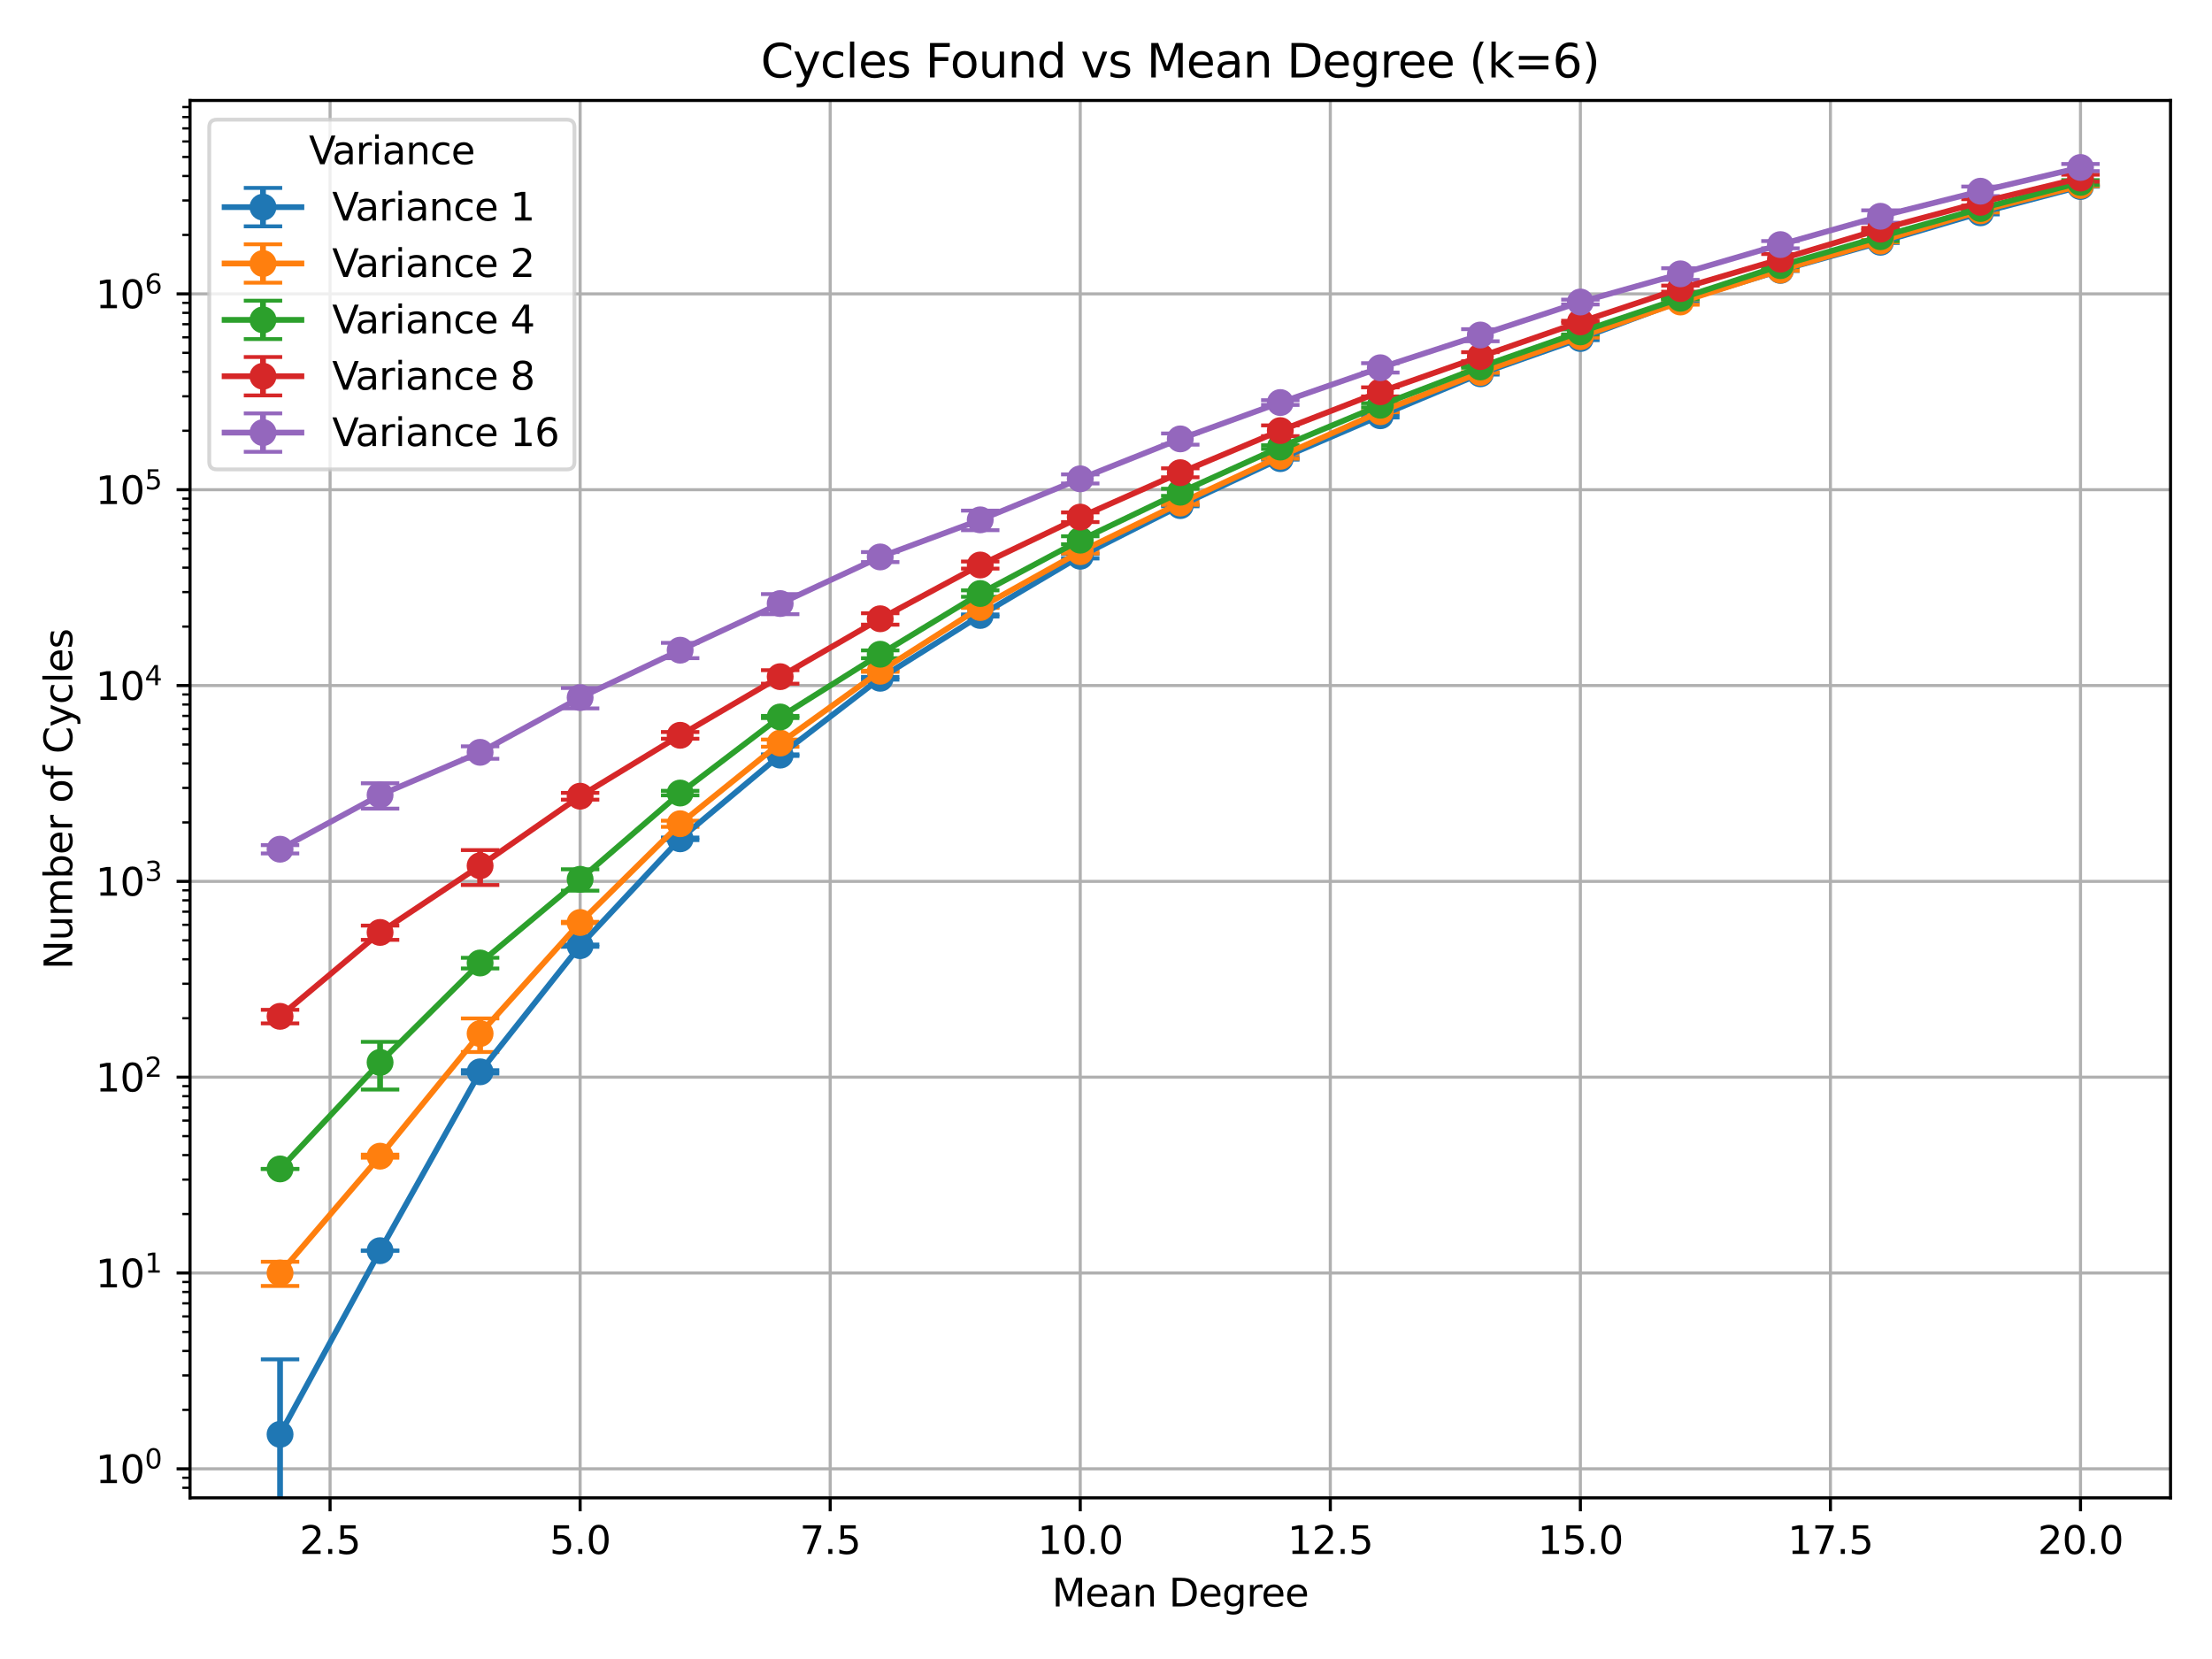 <?xml version="1.0" encoding="utf-8" standalone="no"?>
<!DOCTYPE svg PUBLIC "-//W3C//DTD SVG 1.1//EN"
  "http://www.w3.org/Graphics/SVG/1.1/DTD/svg11.dtd">
<svg xmlns:xlink="http://www.w3.org/1999/xlink" width="576pt" height="432pt" viewBox="0 0 576 432" xmlns="http://www.w3.org/2000/svg" version="1.1">
 <defs>
  <style type="text/css">*{stroke-linejoin: round; stroke-linecap: butt}</style>
 </defs>
 <g id="figure_1">
  <g id="patch_1">
   <path d="M 0 432 
L 576 432 
L 576 0 
L 0 0 
z
" style="fill: #ffffff"/>
  </g>
  <g id="axes_1">
   <g id="patch_2">
    <path d="M 49.485 390.04 
L 565.2 390.04 
L 565.2 26.16 
L 49.485 26.16 
z
" style="fill: #ffffff"/>
   </g>
   <g id="matplotlib.axis_1">
    <g id="xtick_1">
     <g id="line2d_1">
      <path d="M 85.95 390.04 
L 85.95 26.16 
" clip-path="url(#pc2a9c20846)" style="fill: none; stroke: #b0b0b0; stroke-width: 0.8; stroke-linecap: square"/>
     </g>
     <g id="line2d_2">
      <defs>
       <path id="mfe11919ee8" d="M 0 0 
L 0 3.5 
" style="stroke: #000000; stroke-width: 0.8"/>
      </defs>
      <g>
       <use xlink:href="#mfe11919ee8" x="85.95" y="390.04" style="stroke: #000000; stroke-width: 0.8"/>
      </g>
     </g>
     <g id="text_1">
      <!-- 2.5 -->
      <g transform="translate(77.998 404.638) scale(0.1 -0.1)">
       <defs>
        <path id="DejaVuSans-32" d="M 1228 531 
L 3431 531 
L 3431 0 
L 469 0 
L 469 531 
Q 828 903 1448 1529 
Q 2069 2156 2228 2338 
Q 2531 2678 2651 2914 
Q 2772 3150 2772 3378 
Q 2772 3750 2511 3984 
Q 2250 4219 1831 4219 
Q 1534 4219 1204 4116 
Q 875 4013 500 3803 
L 500 4441 
Q 881 4594 1212 4672 
Q 1544 4750 1819 4750 
Q 2544 4750 2975 4387 
Q 3406 4025 3406 3419 
Q 3406 3131 3298 2873 
Q 3191 2616 2906 2266 
Q 2828 2175 2409 1742 
Q 1991 1309 1228 531 
z
" transform="scale(0.016)"/>
        <path id="DejaVuSans-2e" d="M 684 794 
L 1344 794 
L 1344 0 
L 684 0 
L 684 794 
z
" transform="scale(0.016)"/>
        <path id="DejaVuSans-35" d="M 691 4666 
L 3169 4666 
L 3169 4134 
L 1269 4134 
L 1269 2991 
Q 1406 3038 1543 3061 
Q 1681 3084 1819 3084 
Q 2600 3084 3056 2656 
Q 3513 2228 3513 1497 
Q 3513 744 3044 326 
Q 2575 -91 1722 -91 
Q 1428 -91 1123 -41 
Q 819 9 494 109 
L 494 744 
Q 775 591 1075 516 
Q 1375 441 1709 441 
Q 2250 441 2565 725 
Q 2881 1009 2881 1497 
Q 2881 1984 2565 2268 
Q 2250 2553 1709 2553 
Q 1456 2553 1204 2497 
Q 953 2441 691 2322 
L 691 4666 
z
" transform="scale(0.016)"/>
       </defs>
       <use xlink:href="#DejaVuSans-32"/>
       <use xlink:href="#DejaVuSans-2e" x="63.623"/>
       <use xlink:href="#DejaVuSans-35" x="95.41"/>
      </g>
     </g>
    </g>
    <g id="xtick_2">
     <g id="line2d_3">
      <path d="M 151.065 390.04 
L 151.065 26.16 
" clip-path="url(#pc2a9c20846)" style="fill: none; stroke: #b0b0b0; stroke-width: 0.8; stroke-linecap: square"/>
     </g>
     <g id="line2d_4">
      <g>
       <use xlink:href="#mfe11919ee8" x="151.065" y="390.04" style="stroke: #000000; stroke-width: 0.8"/>
      </g>
     </g>
     <g id="text_2">
      <!-- 5.0 -->
      <g transform="translate(143.114 404.638) scale(0.1 -0.1)">
       <defs>
        <path id="DejaVuSans-30" d="M 2034 4250 
Q 1547 4250 1301 3770 
Q 1056 3291 1056 2328 
Q 1056 1369 1301 889 
Q 1547 409 2034 409 
Q 2525 409 2770 889 
Q 3016 1369 3016 2328 
Q 3016 3291 2770 3770 
Q 2525 4250 2034 4250 
z
M 2034 4750 
Q 2819 4750 3233 4129 
Q 3647 3509 3647 2328 
Q 3647 1150 3233 529 
Q 2819 -91 2034 -91 
Q 1250 -91 836 529 
Q 422 1150 422 2328 
Q 422 3509 836 4129 
Q 1250 4750 2034 4750 
z
" transform="scale(0.016)"/>
       </defs>
       <use xlink:href="#DejaVuSans-35"/>
       <use xlink:href="#DejaVuSans-2e" x="63.623"/>
       <use xlink:href="#DejaVuSans-30" x="95.41"/>
      </g>
     </g>
    </g>
    <g id="xtick_3">
     <g id="line2d_5">
      <path d="M 216.181 390.04 
L 216.181 26.16 
" clip-path="url(#pc2a9c20846)" style="fill: none; stroke: #b0b0b0; stroke-width: 0.8; stroke-linecap: square"/>
     </g>
     <g id="line2d_6">
      <g>
       <use xlink:href="#mfe11919ee8" x="216.181" y="390.04" style="stroke: #000000; stroke-width: 0.8"/>
      </g>
     </g>
     <g id="text_3">
      <!-- 7.5 -->
      <g transform="translate(208.229 404.638) scale(0.1 -0.1)">
       <defs>
        <path id="DejaVuSans-37" d="M 525 4666 
L 3525 4666 
L 3525 4397 
L 1831 0 
L 1172 0 
L 2766 4134 
L 525 4134 
L 525 4666 
z
" transform="scale(0.016)"/>
       </defs>
       <use xlink:href="#DejaVuSans-37"/>
       <use xlink:href="#DejaVuSans-2e" x="63.623"/>
       <use xlink:href="#DejaVuSans-35" x="95.41"/>
      </g>
     </g>
    </g>
    <g id="xtick_4">
     <g id="line2d_7">
      <path d="M 281.296 390.04 
L 281.296 26.16 
" clip-path="url(#pc2a9c20846)" style="fill: none; stroke: #b0b0b0; stroke-width: 0.8; stroke-linecap: square"/>
     </g>
     <g id="line2d_8">
      <g>
       <use xlink:href="#mfe11919ee8" x="281.296" y="390.04" style="stroke: #000000; stroke-width: 0.8"/>
      </g>
     </g>
     <g id="text_4">
      <!-- 10.0 -->
      <g transform="translate(270.164 404.638) scale(0.1 -0.1)">
       <defs>
        <path id="DejaVuSans-31" d="M 794 531 
L 1825 531 
L 1825 4091 
L 703 3866 
L 703 4441 
L 1819 4666 
L 2450 4666 
L 2450 531 
L 3481 531 
L 3481 0 
L 794 0 
L 794 531 
z
" transform="scale(0.016)"/>
       </defs>
       <use xlink:href="#DejaVuSans-31"/>
       <use xlink:href="#DejaVuSans-30" x="63.623"/>
       <use xlink:href="#DejaVuSans-2e" x="127.246"/>
       <use xlink:href="#DejaVuSans-30" x="159.033"/>
      </g>
     </g>
    </g>
    <g id="xtick_5">
     <g id="line2d_9">
      <path d="M 346.412 390.04 
L 346.412 26.16 
" clip-path="url(#pc2a9c20846)" style="fill: none; stroke: #b0b0b0; stroke-width: 0.8; stroke-linecap: square"/>
     </g>
     <g id="line2d_10">
      <g>
       <use xlink:href="#mfe11919ee8" x="346.412" y="390.04" style="stroke: #000000; stroke-width: 0.8"/>
      </g>
     </g>
     <g id="text_5">
      <!-- 12.5 -->
      <g transform="translate(335.279 404.638) scale(0.1 -0.1)">
       <use xlink:href="#DejaVuSans-31"/>
       <use xlink:href="#DejaVuSans-32" x="63.623"/>
       <use xlink:href="#DejaVuSans-2e" x="127.246"/>
       <use xlink:href="#DejaVuSans-35" x="159.033"/>
      </g>
     </g>
    </g>
    <g id="xtick_6">
     <g id="line2d_11">
      <path d="M 411.527 390.04 
L 411.527 26.16 
" clip-path="url(#pc2a9c20846)" style="fill: none; stroke: #b0b0b0; stroke-width: 0.8; stroke-linecap: square"/>
     </g>
     <g id="line2d_12">
      <g>
       <use xlink:href="#mfe11919ee8" x="411.527" y="390.04" style="stroke: #000000; stroke-width: 0.8"/>
      </g>
     </g>
     <g id="text_6">
      <!-- 15.0 -->
      <g transform="translate(400.395 404.638) scale(0.1 -0.1)">
       <use xlink:href="#DejaVuSans-31"/>
       <use xlink:href="#DejaVuSans-35" x="63.623"/>
       <use xlink:href="#DejaVuSans-2e" x="127.246"/>
       <use xlink:href="#DejaVuSans-30" x="159.033"/>
      </g>
     </g>
    </g>
    <g id="xtick_7">
     <g id="line2d_13">
      <path d="M 476.643 390.04 
L 476.643 26.16 
" clip-path="url(#pc2a9c20846)" style="fill: none; stroke: #b0b0b0; stroke-width: 0.8; stroke-linecap: square"/>
     </g>
     <g id="line2d_14">
      <g>
       <use xlink:href="#mfe11919ee8" x="476.643" y="390.04" style="stroke: #000000; stroke-width: 0.8"/>
      </g>
     </g>
     <g id="text_7">
      <!-- 17.5 -->
      <g transform="translate(465.51 404.638) scale(0.1 -0.1)">
       <use xlink:href="#DejaVuSans-31"/>
       <use xlink:href="#DejaVuSans-37" x="63.623"/>
       <use xlink:href="#DejaVuSans-2e" x="127.246"/>
       <use xlink:href="#DejaVuSans-35" x="159.033"/>
      </g>
     </g>
    </g>
    <g id="xtick_8">
     <g id="line2d_15">
      <path d="M 541.758 390.04 
L 541.758 26.16 
" clip-path="url(#pc2a9c20846)" style="fill: none; stroke: #b0b0b0; stroke-width: 0.8; stroke-linecap: square"/>
     </g>
     <g id="line2d_16">
      <g>
       <use xlink:href="#mfe11919ee8" x="541.758" y="390.04" style="stroke: #000000; stroke-width: 0.8"/>
      </g>
     </g>
     <g id="text_8">
      <!-- 20.0 -->
      <g transform="translate(530.626 404.638) scale(0.1 -0.1)">
       <use xlink:href="#DejaVuSans-32"/>
       <use xlink:href="#DejaVuSans-30" x="63.623"/>
       <use xlink:href="#DejaVuSans-2e" x="127.246"/>
       <use xlink:href="#DejaVuSans-30" x="159.033"/>
      </g>
     </g>
    </g>
    <g id="text_9">
     <!-- Mean Degree -->
     <g transform="translate(273.933 418.317) scale(0.1 -0.1)">
      <defs>
       <path id="DejaVuSans-4d" d="M 628 4666 
L 1569 4666 
L 2759 1491 
L 3956 4666 
L 4897 4666 
L 4897 0 
L 4281 0 
L 4281 4097 
L 3078 897 
L 2444 897 
L 1241 4097 
L 1241 0 
L 628 0 
L 628 4666 
z
" transform="scale(0.016)"/>
       <path id="DejaVuSans-65" d="M 3597 1894 
L 3597 1613 
L 953 1613 
Q 991 1019 1311 708 
Q 1631 397 2203 397 
Q 2534 397 2845 478 
Q 3156 559 3463 722 
L 3463 178 
Q 3153 47 2828 -22 
Q 2503 -91 2169 -91 
Q 1331 -91 842 396 
Q 353 884 353 1716 
Q 353 2575 817 3079 
Q 1281 3584 2069 3584 
Q 2775 3584 3186 3129 
Q 3597 2675 3597 1894 
z
M 3022 2063 
Q 3016 2534 2758 2815 
Q 2500 3097 2075 3097 
Q 1594 3097 1305 2825 
Q 1016 2553 972 2059 
L 3022 2063 
z
" transform="scale(0.016)"/>
       <path id="DejaVuSans-61" d="M 2194 1759 
Q 1497 1759 1228 1600 
Q 959 1441 959 1056 
Q 959 750 1161 570 
Q 1363 391 1709 391 
Q 2188 391 2477 730 
Q 2766 1069 2766 1631 
L 2766 1759 
L 2194 1759 
z
M 3341 1997 
L 3341 0 
L 2766 0 
L 2766 531 
Q 2569 213 2275 61 
Q 1981 -91 1556 -91 
Q 1019 -91 701 211 
Q 384 513 384 1019 
Q 384 1609 779 1909 
Q 1175 2209 1959 2209 
L 2766 2209 
L 2766 2266 
Q 2766 2663 2505 2880 
Q 2244 3097 1772 3097 
Q 1472 3097 1187 3025 
Q 903 2953 641 2809 
L 641 3341 
Q 956 3463 1253 3523 
Q 1550 3584 1831 3584 
Q 2591 3584 2966 3190 
Q 3341 2797 3341 1997 
z
" transform="scale(0.016)"/>
       <path id="DejaVuSans-6e" d="M 3513 2113 
L 3513 0 
L 2938 0 
L 2938 2094 
Q 2938 2591 2744 2837 
Q 2550 3084 2163 3084 
Q 1697 3084 1428 2787 
Q 1159 2491 1159 1978 
L 1159 0 
L 581 0 
L 581 3500 
L 1159 3500 
L 1159 2956 
Q 1366 3272 1645 3428 
Q 1925 3584 2291 3584 
Q 2894 3584 3203 3211 
Q 3513 2838 3513 2113 
z
" transform="scale(0.016)"/>
       <path id="DejaVuSans-20" transform="scale(0.016)"/>
       <path id="DejaVuSans-44" d="M 1259 4147 
L 1259 519 
L 2022 519 
Q 2988 519 3436 956 
Q 3884 1394 3884 2338 
Q 3884 3275 3436 3711 
Q 2988 4147 2022 4147 
L 1259 4147 
z
M 628 4666 
L 1925 4666 
Q 3281 4666 3915 4102 
Q 4550 3538 4550 2338 
Q 4550 1131 3912 565 
Q 3275 0 1925 0 
L 628 0 
L 628 4666 
z
" transform="scale(0.016)"/>
       <path id="DejaVuSans-67" d="M 2906 1791 
Q 2906 2416 2648 2759 
Q 2391 3103 1925 3103 
Q 1463 3103 1205 2759 
Q 947 2416 947 1791 
Q 947 1169 1205 825 
Q 1463 481 1925 481 
Q 2391 481 2648 825 
Q 2906 1169 2906 1791 
z
M 3481 434 
Q 3481 -459 3084 -895 
Q 2688 -1331 1869 -1331 
Q 1566 -1331 1297 -1286 
Q 1028 -1241 775 -1147 
L 775 -588 
Q 1028 -725 1275 -790 
Q 1522 -856 1778 -856 
Q 2344 -856 2625 -561 
Q 2906 -266 2906 331 
L 2906 616 
Q 2728 306 2450 153 
Q 2172 0 1784 0 
Q 1141 0 747 490 
Q 353 981 353 1791 
Q 353 2603 747 3093 
Q 1141 3584 1784 3584 
Q 2172 3584 2450 3431 
Q 2728 3278 2906 2969 
L 2906 3500 
L 3481 3500 
L 3481 434 
z
" transform="scale(0.016)"/>
       <path id="DejaVuSans-72" d="M 2631 2963 
Q 2534 3019 2420 3045 
Q 2306 3072 2169 3072 
Q 1681 3072 1420 2755 
Q 1159 2438 1159 1844 
L 1159 0 
L 581 0 
L 581 3500 
L 1159 3500 
L 1159 2956 
Q 1341 3275 1631 3429 
Q 1922 3584 2338 3584 
Q 2397 3584 2469 3576 
Q 2541 3569 2628 3553 
L 2631 2963 
z
" transform="scale(0.016)"/>
      </defs>
      <use xlink:href="#DejaVuSans-4d"/>
      <use xlink:href="#DejaVuSans-65" x="86.279"/>
      <use xlink:href="#DejaVuSans-61" x="147.803"/>
      <use xlink:href="#DejaVuSans-6e" x="209.082"/>
      <use xlink:href="#DejaVuSans-20" x="272.461"/>
      <use xlink:href="#DejaVuSans-44" x="304.248"/>
      <use xlink:href="#DejaVuSans-65" x="381.25"/>
      <use xlink:href="#DejaVuSans-67" x="442.773"/>
      <use xlink:href="#DejaVuSans-72" x="506.25"/>
      <use xlink:href="#DejaVuSans-65" x="545.113"/>
      <use xlink:href="#DejaVuSans-65" x="606.637"/>
     </g>
    </g>
   </g>
   <g id="matplotlib.axis_2">
    <g id="ytick_1">
     <g id="line2d_17">
      <path d="M 49.485 382.479 
L 565.2 382.479 
" clip-path="url(#pc2a9c20846)" style="fill: none; stroke: #b0b0b0; stroke-width: 0.8; stroke-linecap: square"/>
     </g>
     <g id="line2d_18">
      <defs>
       <path id="m014af16f9e" d="M 0 0 
L -3.5 0 
" style="stroke: #000000; stroke-width: 0.8"/>
      </defs>
      <g>
       <use xlink:href="#m014af16f9e" x="49.485" y="382.479" style="stroke: #000000; stroke-width: 0.8"/>
      </g>
     </g>
     <g id="text_10">
      <!-- $\mathdefault{10^{0}}$ -->
      <g transform="translate(24.885 386.278) scale(0.1 -0.1)">
       <use xlink:href="#DejaVuSans-31" transform="translate(0 0.766)"/>
       <use xlink:href="#DejaVuSans-30" transform="translate(63.623 0.766)"/>
       <use xlink:href="#DejaVuSans-30" transform="translate(128.203 39.047) scale(0.7)"/>
      </g>
     </g>
    </g>
    <g id="ytick_2">
     <g id="line2d_19">
      <path d="M 49.485 331.487 
L 565.2 331.487 
" clip-path="url(#pc2a9c20846)" style="fill: none; stroke: #b0b0b0; stroke-width: 0.8; stroke-linecap: square"/>
     </g>
     <g id="line2d_20">
      <g>
       <use xlink:href="#m014af16f9e" x="49.485" y="331.487" style="stroke: #000000; stroke-width: 0.8"/>
      </g>
     </g>
     <g id="text_11">
      <!-- $\mathdefault{10^{1}}$ -->
      <g transform="translate(24.885 335.287) scale(0.1 -0.1)">
       <use xlink:href="#DejaVuSans-31" transform="translate(0 0.684)"/>
       <use xlink:href="#DejaVuSans-30" transform="translate(63.623 0.684)"/>
       <use xlink:href="#DejaVuSans-31" transform="translate(128.203 38.966) scale(0.7)"/>
      </g>
     </g>
    </g>
    <g id="ytick_3">
     <g id="line2d_21">
      <path d="M 49.485 280.495 
L 565.2 280.495 
" clip-path="url(#pc2a9c20846)" style="fill: none; stroke: #b0b0b0; stroke-width: 0.8; stroke-linecap: square"/>
     </g>
     <g id="line2d_22">
      <g>
       <use xlink:href="#m014af16f9e" x="49.485" y="280.495" style="stroke: #000000; stroke-width: 0.8"/>
      </g>
     </g>
     <g id="text_12">
      <!-- $\mathdefault{10^{2}}$ -->
      <g transform="translate(24.885 284.295) scale(0.1 -0.1)">
       <use xlink:href="#DejaVuSans-31" transform="translate(0 0.766)"/>
       <use xlink:href="#DejaVuSans-30" transform="translate(63.623 0.766)"/>
       <use xlink:href="#DejaVuSans-32" transform="translate(128.203 39.047) scale(0.7)"/>
      </g>
     </g>
    </g>
    <g id="ytick_4">
     <g id="line2d_23">
      <path d="M 49.485 229.503 
L 565.2 229.503 
" clip-path="url(#pc2a9c20846)" style="fill: none; stroke: #b0b0b0; stroke-width: 0.8; stroke-linecap: square"/>
     </g>
     <g id="line2d_24">
      <g>
       <use xlink:href="#m014af16f9e" x="49.485" y="229.503" style="stroke: #000000; stroke-width: 0.8"/>
      </g>
     </g>
     <g id="text_13">
      <!-- $\mathdefault{10^{3}}$ -->
      <g transform="translate(24.885 233.303) scale(0.1 -0.1)">
       <defs>
        <path id="DejaVuSans-33" d="M 2597 2516 
Q 3050 2419 3304 2112 
Q 3559 1806 3559 1356 
Q 3559 666 3084 287 
Q 2609 -91 1734 -91 
Q 1441 -91 1130 -33 
Q 819 25 488 141 
L 488 750 
Q 750 597 1062 519 
Q 1375 441 1716 441 
Q 2309 441 2620 675 
Q 2931 909 2931 1356 
Q 2931 1769 2642 2001 
Q 2353 2234 1838 2234 
L 1294 2234 
L 1294 2753 
L 1863 2753 
Q 2328 2753 2575 2939 
Q 2822 3125 2822 3475 
Q 2822 3834 2567 4026 
Q 2313 4219 1838 4219 
Q 1578 4219 1281 4162 
Q 984 4106 628 3988 
L 628 4550 
Q 988 4650 1302 4700 
Q 1616 4750 1894 4750 
Q 2613 4750 3031 4423 
Q 3450 4097 3450 3541 
Q 3450 3153 3228 2886 
Q 3006 2619 2597 2516 
z
" transform="scale(0.016)"/>
       </defs>
       <use xlink:href="#DejaVuSans-31" transform="translate(0 0.766)"/>
       <use xlink:href="#DejaVuSans-30" transform="translate(63.623 0.766)"/>
       <use xlink:href="#DejaVuSans-33" transform="translate(128.203 39.047) scale(0.7)"/>
      </g>
     </g>
    </g>
    <g id="ytick_5">
     <g id="line2d_25">
      <path d="M 49.485 178.512 
L 565.2 178.512 
" clip-path="url(#pc2a9c20846)" style="fill: none; stroke: #b0b0b0; stroke-width: 0.8; stroke-linecap: square"/>
     </g>
     <g id="line2d_26">
      <g>
       <use xlink:href="#m014af16f9e" x="49.485" y="178.512" style="stroke: #000000; stroke-width: 0.8"/>
      </g>
     </g>
     <g id="text_14">
      <!-- $\mathdefault{10^{4}}$ -->
      <g transform="translate(24.885 182.311) scale(0.1 -0.1)">
       <defs>
        <path id="DejaVuSans-34" d="M 2419 4116 
L 825 1625 
L 2419 1625 
L 2419 4116 
z
M 2253 4666 
L 3047 4666 
L 3047 1625 
L 3713 1625 
L 3713 1100 
L 3047 1100 
L 3047 0 
L 2419 0 
L 2419 1100 
L 313 1100 
L 313 1709 
L 2253 4666 
z
" transform="scale(0.016)"/>
       </defs>
       <use xlink:href="#DejaVuSans-31" transform="translate(0 0.684)"/>
       <use xlink:href="#DejaVuSans-30" transform="translate(63.623 0.684)"/>
       <use xlink:href="#DejaVuSans-34" transform="translate(128.203 38.966) scale(0.7)"/>
      </g>
     </g>
    </g>
    <g id="ytick_6">
     <g id="line2d_27">
      <path d="M 49.485 127.52 
L 565.2 127.52 
" clip-path="url(#pc2a9c20846)" style="fill: none; stroke: #b0b0b0; stroke-width: 0.8; stroke-linecap: square"/>
     </g>
     <g id="line2d_28">
      <g>
       <use xlink:href="#m014af16f9e" x="49.485" y="127.52" style="stroke: #000000; stroke-width: 0.8"/>
      </g>
     </g>
     <g id="text_15">
      <!-- $\mathdefault{10^{5}}$ -->
      <g transform="translate(24.885 131.319) scale(0.1 -0.1)">
       <use xlink:href="#DejaVuSans-31" transform="translate(0 0.684)"/>
       <use xlink:href="#DejaVuSans-30" transform="translate(63.623 0.684)"/>
       <use xlink:href="#DejaVuSans-35" transform="translate(128.203 38.966) scale(0.7)"/>
      </g>
     </g>
    </g>
    <g id="ytick_7">
     <g id="line2d_29">
      <path d="M 49.485 76.528 
L 565.2 76.528 
" clip-path="url(#pc2a9c20846)" style="fill: none; stroke: #b0b0b0; stroke-width: 0.8; stroke-linecap: square"/>
     </g>
     <g id="line2d_30">
      <g>
       <use xlink:href="#m014af16f9e" x="49.485" y="76.528" style="stroke: #000000; stroke-width: 0.8"/>
      </g>
     </g>
     <g id="text_16">
      <!-- $\mathdefault{10^{6}}$ -->
      <g transform="translate(24.885 80.327) scale(0.1 -0.1)">
       <defs>
        <path id="DejaVuSans-36" d="M 2113 2584 
Q 1688 2584 1439 2293 
Q 1191 2003 1191 1497 
Q 1191 994 1439 701 
Q 1688 409 2113 409 
Q 2538 409 2786 701 
Q 3034 994 3034 1497 
Q 3034 2003 2786 2293 
Q 2538 2584 2113 2584 
z
M 3366 4563 
L 3366 3988 
Q 3128 4100 2886 4159 
Q 2644 4219 2406 4219 
Q 1781 4219 1451 3797 
Q 1122 3375 1075 2522 
Q 1259 2794 1537 2939 
Q 1816 3084 2150 3084 
Q 2853 3084 3261 2657 
Q 3669 2231 3669 1497 
Q 3669 778 3244 343 
Q 2819 -91 2113 -91 
Q 1303 -91 875 529 
Q 447 1150 447 2328 
Q 447 3434 972 4092 
Q 1497 4750 2381 4750 
Q 2619 4750 2861 4703 
Q 3103 4656 3366 4563 
z
" transform="scale(0.016)"/>
       </defs>
       <use xlink:href="#DejaVuSans-31" transform="translate(0 0.766)"/>
       <use xlink:href="#DejaVuSans-30" transform="translate(63.623 0.766)"/>
       <use xlink:href="#DejaVuSans-36" transform="translate(128.203 39.047) scale(0.7)"/>
      </g>
     </g>
    </g>
    <g id="ytick_8">
     <g id="line2d_31">
      <defs>
       <path id="md83bb150af" d="M 0 0 
L -2 0 
" style="stroke: #000000; stroke-width: 0.6"/>
      </defs>
      <g>
       <use xlink:href="#md83bb150af" x="49.485" y="387.421" style="stroke: #000000; stroke-width: 0.6"/>
      </g>
     </g>
    </g>
    <g id="ytick_9">
     <g id="line2d_32">
      <g>
       <use xlink:href="#md83bb150af" x="49.485" y="384.812" style="stroke: #000000; stroke-width: 0.6"/>
      </g>
     </g>
    </g>
    <g id="ytick_10">
     <g id="line2d_33">
      <g>
       <use xlink:href="#md83bb150af" x="49.485" y="367.129" style="stroke: #000000; stroke-width: 0.6"/>
      </g>
     </g>
    </g>
    <g id="ytick_11">
     <g id="line2d_34">
      <g>
       <use xlink:href="#md83bb150af" x="49.485" y="358.15" style="stroke: #000000; stroke-width: 0.6"/>
      </g>
     </g>
    </g>
    <g id="ytick_12">
     <g id="line2d_35">
      <g>
       <use xlink:href="#md83bb150af" x="49.485" y="351.779" style="stroke: #000000; stroke-width: 0.6"/>
      </g>
     </g>
    </g>
    <g id="ytick_13">
     <g id="line2d_36">
      <g>
       <use xlink:href="#md83bb150af" x="49.485" y="346.837" style="stroke: #000000; stroke-width: 0.6"/>
      </g>
     </g>
    </g>
    <g id="ytick_14">
     <g id="line2d_37">
      <g>
       <use xlink:href="#md83bb150af" x="49.485" y="342.8" style="stroke: #000000; stroke-width: 0.6"/>
      </g>
     </g>
    </g>
    <g id="ytick_15">
     <g id="line2d_38">
      <g>
       <use xlink:href="#md83bb150af" x="49.485" y="339.386" style="stroke: #000000; stroke-width: 0.6"/>
      </g>
     </g>
    </g>
    <g id="ytick_16">
     <g id="line2d_39">
      <g>
       <use xlink:href="#md83bb150af" x="49.485" y="336.429" style="stroke: #000000; stroke-width: 0.6"/>
      </g>
     </g>
    </g>
    <g id="ytick_17">
     <g id="line2d_40">
      <g>
       <use xlink:href="#md83bb150af" x="49.485" y="333.821" style="stroke: #000000; stroke-width: 0.6"/>
      </g>
     </g>
    </g>
    <g id="ytick_18">
     <g id="line2d_41">
      <g>
       <use xlink:href="#md83bb150af" x="49.485" y="316.137" style="stroke: #000000; stroke-width: 0.6"/>
      </g>
     </g>
    </g>
    <g id="ytick_19">
     <g id="line2d_42">
      <g>
       <use xlink:href="#md83bb150af" x="49.485" y="307.158" style="stroke: #000000; stroke-width: 0.6"/>
      </g>
     </g>
    </g>
    <g id="ytick_20">
     <g id="line2d_43">
      <g>
       <use xlink:href="#md83bb150af" x="49.485" y="300.787" style="stroke: #000000; stroke-width: 0.6"/>
      </g>
     </g>
    </g>
    <g id="ytick_21">
     <g id="line2d_44">
      <g>
       <use xlink:href="#md83bb150af" x="49.485" y="295.845" style="stroke: #000000; stroke-width: 0.6"/>
      </g>
     </g>
    </g>
    <g id="ytick_22">
     <g id="line2d_45">
      <g>
       <use xlink:href="#md83bb150af" x="49.485" y="291.808" style="stroke: #000000; stroke-width: 0.6"/>
      </g>
     </g>
    </g>
    <g id="ytick_23">
     <g id="line2d_46">
      <g>
       <use xlink:href="#md83bb150af" x="49.485" y="288.394" style="stroke: #000000; stroke-width: 0.6"/>
      </g>
     </g>
    </g>
    <g id="ytick_24">
     <g id="line2d_47">
      <g>
       <use xlink:href="#md83bb150af" x="49.485" y="285.437" style="stroke: #000000; stroke-width: 0.6"/>
      </g>
     </g>
    </g>
    <g id="ytick_25">
     <g id="line2d_48">
      <g>
       <use xlink:href="#md83bb150af" x="49.485" y="282.829" style="stroke: #000000; stroke-width: 0.6"/>
      </g>
     </g>
    </g>
    <g id="ytick_26">
     <g id="line2d_49">
      <g>
       <use xlink:href="#md83bb150af" x="49.485" y="265.145" style="stroke: #000000; stroke-width: 0.6"/>
      </g>
     </g>
    </g>
    <g id="ytick_27">
     <g id="line2d_50">
      <g>
       <use xlink:href="#md83bb150af" x="49.485" y="256.166" style="stroke: #000000; stroke-width: 0.6"/>
      </g>
     </g>
    </g>
    <g id="ytick_28">
     <g id="line2d_51">
      <g>
       <use xlink:href="#md83bb150af" x="49.485" y="249.795" style="stroke: #000000; stroke-width: 0.6"/>
      </g>
     </g>
    </g>
    <g id="ytick_29">
     <g id="line2d_52">
      <g>
       <use xlink:href="#md83bb150af" x="49.485" y="244.854" style="stroke: #000000; stroke-width: 0.6"/>
      </g>
     </g>
    </g>
    <g id="ytick_30">
     <g id="line2d_53">
      <g>
       <use xlink:href="#md83bb150af" x="49.485" y="240.816" style="stroke: #000000; stroke-width: 0.6"/>
      </g>
     </g>
    </g>
    <g id="ytick_31">
     <g id="line2d_54">
      <g>
       <use xlink:href="#md83bb150af" x="49.485" y="237.402" style="stroke: #000000; stroke-width: 0.6"/>
      </g>
     </g>
    </g>
    <g id="ytick_32">
     <g id="line2d_55">
      <g>
       <use xlink:href="#md83bb150af" x="49.485" y="234.445" style="stroke: #000000; stroke-width: 0.6"/>
      </g>
     </g>
    </g>
    <g id="ytick_33">
     <g id="line2d_56">
      <g>
       <use xlink:href="#md83bb150af" x="49.485" y="231.837" style="stroke: #000000; stroke-width: 0.6"/>
      </g>
     </g>
    </g>
    <g id="ytick_34">
     <g id="line2d_57">
      <g>
       <use xlink:href="#md83bb150af" x="49.485" y="214.153" style="stroke: #000000; stroke-width: 0.6"/>
      </g>
     </g>
    </g>
    <g id="ytick_35">
     <g id="line2d_58">
      <g>
       <use xlink:href="#md83bb150af" x="49.485" y="205.174" style="stroke: #000000; stroke-width: 0.6"/>
      </g>
     </g>
    </g>
    <g id="ytick_36">
     <g id="line2d_59">
      <g>
       <use xlink:href="#md83bb150af" x="49.485" y="198.803" style="stroke: #000000; stroke-width: 0.6"/>
      </g>
     </g>
    </g>
    <g id="ytick_37">
     <g id="line2d_60">
      <g>
       <use xlink:href="#md83bb150af" x="49.485" y="193.862" style="stroke: #000000; stroke-width: 0.6"/>
      </g>
     </g>
    </g>
    <g id="ytick_38">
     <g id="line2d_61">
      <g>
       <use xlink:href="#md83bb150af" x="49.485" y="189.824" style="stroke: #000000; stroke-width: 0.6"/>
      </g>
     </g>
    </g>
    <g id="ytick_39">
     <g id="line2d_62">
      <g>
       <use xlink:href="#md83bb150af" x="49.485" y="186.41" style="stroke: #000000; stroke-width: 0.6"/>
      </g>
     </g>
    </g>
    <g id="ytick_40">
     <g id="line2d_63">
      <g>
       <use xlink:href="#md83bb150af" x="49.485" y="183.453" style="stroke: #000000; stroke-width: 0.6"/>
      </g>
     </g>
    </g>
    <g id="ytick_41">
     <g id="line2d_64">
      <g>
       <use xlink:href="#md83bb150af" x="49.485" y="180.845" style="stroke: #000000; stroke-width: 0.6"/>
      </g>
     </g>
    </g>
    <g id="ytick_42">
     <g id="line2d_65">
      <g>
       <use xlink:href="#md83bb150af" x="49.485" y="163.161" style="stroke: #000000; stroke-width: 0.6"/>
      </g>
     </g>
    </g>
    <g id="ytick_43">
     <g id="line2d_66">
      <g>
       <use xlink:href="#md83bb150af" x="49.485" y="154.182" style="stroke: #000000; stroke-width: 0.6"/>
      </g>
     </g>
    </g>
    <g id="ytick_44">
     <g id="line2d_67">
      <g>
       <use xlink:href="#md83bb150af" x="49.485" y="147.811" style="stroke: #000000; stroke-width: 0.6"/>
      </g>
     </g>
    </g>
    <g id="ytick_45">
     <g id="line2d_68">
      <g>
       <use xlink:href="#md83bb150af" x="49.485" y="142.87" style="stroke: #000000; stroke-width: 0.6"/>
      </g>
     </g>
    </g>
    <g id="ytick_46">
     <g id="line2d_69">
      <g>
       <use xlink:href="#md83bb150af" x="49.485" y="138.832" style="stroke: #000000; stroke-width: 0.6"/>
      </g>
     </g>
    </g>
    <g id="ytick_47">
     <g id="line2d_70">
      <g>
       <use xlink:href="#md83bb150af" x="49.485" y="135.418" style="stroke: #000000; stroke-width: 0.6"/>
      </g>
     </g>
    </g>
    <g id="ytick_48">
     <g id="line2d_71">
      <g>
       <use xlink:href="#md83bb150af" x="49.485" y="132.461" style="stroke: #000000; stroke-width: 0.6"/>
      </g>
     </g>
    </g>
    <g id="ytick_49">
     <g id="line2d_72">
      <g>
       <use xlink:href="#md83bb150af" x="49.485" y="129.853" style="stroke: #000000; stroke-width: 0.6"/>
      </g>
     </g>
    </g>
    <g id="ytick_50">
     <g id="line2d_73">
      <g>
       <use xlink:href="#md83bb150af" x="49.485" y="112.169" style="stroke: #000000; stroke-width: 0.6"/>
      </g>
     </g>
    </g>
    <g id="ytick_51">
     <g id="line2d_74">
      <g>
       <use xlink:href="#md83bb150af" x="49.485" y="103.19" style="stroke: #000000; stroke-width: 0.6"/>
      </g>
     </g>
    </g>
    <g id="ytick_52">
     <g id="line2d_75">
      <g>
       <use xlink:href="#md83bb150af" x="49.485" y="96.819" style="stroke: #000000; stroke-width: 0.6"/>
      </g>
     </g>
    </g>
    <g id="ytick_53">
     <g id="line2d_76">
      <g>
       <use xlink:href="#md83bb150af" x="49.485" y="91.878" style="stroke: #000000; stroke-width: 0.6"/>
      </g>
     </g>
    </g>
    <g id="ytick_54">
     <g id="line2d_77">
      <g>
       <use xlink:href="#md83bb150af" x="49.485" y="87.84" style="stroke: #000000; stroke-width: 0.6"/>
      </g>
     </g>
    </g>
    <g id="ytick_55">
     <g id="line2d_78">
      <g>
       <use xlink:href="#md83bb150af" x="49.485" y="84.426" style="stroke: #000000; stroke-width: 0.6"/>
      </g>
     </g>
    </g>
    <g id="ytick_56">
     <g id="line2d_79">
      <g>
       <use xlink:href="#md83bb150af" x="49.485" y="81.469" style="stroke: #000000; stroke-width: 0.6"/>
      </g>
     </g>
    </g>
    <g id="ytick_57">
     <g id="line2d_80">
      <g>
       <use xlink:href="#md83bb150af" x="49.485" y="78.861" style="stroke: #000000; stroke-width: 0.6"/>
      </g>
     </g>
    </g>
    <g id="ytick_58">
     <g id="line2d_81">
      <g>
       <use xlink:href="#md83bb150af" x="49.485" y="61.178" style="stroke: #000000; stroke-width: 0.6"/>
      </g>
     </g>
    </g>
    <g id="ytick_59">
     <g id="line2d_82">
      <g>
       <use xlink:href="#md83bb150af" x="49.485" y="52.198" style="stroke: #000000; stroke-width: 0.6"/>
      </g>
     </g>
    </g>
    <g id="ytick_60">
     <g id="line2d_83">
      <g>
       <use xlink:href="#md83bb150af" x="49.485" y="45.827" style="stroke: #000000; stroke-width: 0.6"/>
      </g>
     </g>
    </g>
    <g id="ytick_61">
     <g id="line2d_84">
      <g>
       <use xlink:href="#md83bb150af" x="49.485" y="40.886" style="stroke: #000000; stroke-width: 0.6"/>
      </g>
     </g>
    </g>
    <g id="ytick_62">
     <g id="line2d_85">
      <g>
       <use xlink:href="#md83bb150af" x="49.485" y="36.848" style="stroke: #000000; stroke-width: 0.6"/>
      </g>
     </g>
    </g>
    <g id="ytick_63">
     <g id="line2d_86">
      <g>
       <use xlink:href="#md83bb150af" x="49.485" y="33.434" style="stroke: #000000; stroke-width: 0.6"/>
      </g>
     </g>
    </g>
    <g id="ytick_64">
     <g id="line2d_87">
      <g>
       <use xlink:href="#md83bb150af" x="49.485" y="30.477" style="stroke: #000000; stroke-width: 0.6"/>
      </g>
     </g>
    </g>
    <g id="ytick_65">
     <g id="line2d_88">
      <g>
       <use xlink:href="#md83bb150af" x="49.485" y="27.869" style="stroke: #000000; stroke-width: 0.6"/>
      </g>
     </g>
    </g>
    <g id="text_17">
     <!-- Number of Cycles -->
     <g transform="translate(18.805 252.454) rotate(-90) scale(0.1 -0.1)">
      <defs>
       <path id="DejaVuSans-4e" d="M 628 4666 
L 1478 4666 
L 3547 763 
L 3547 4666 
L 4159 4666 
L 4159 0 
L 3309 0 
L 1241 3903 
L 1241 0 
L 628 0 
L 628 4666 
z
" transform="scale(0.016)"/>
       <path id="DejaVuSans-75" d="M 544 1381 
L 544 3500 
L 1119 3500 
L 1119 1403 
Q 1119 906 1312 657 
Q 1506 409 1894 409 
Q 2359 409 2629 706 
Q 2900 1003 2900 1516 
L 2900 3500 
L 3475 3500 
L 3475 0 
L 2900 0 
L 2900 538 
Q 2691 219 2414 64 
Q 2138 -91 1772 -91 
Q 1169 -91 856 284 
Q 544 659 544 1381 
z
M 1991 3584 
L 1991 3584 
z
" transform="scale(0.016)"/>
       <path id="DejaVuSans-6d" d="M 3328 2828 
Q 3544 3216 3844 3400 
Q 4144 3584 4550 3584 
Q 5097 3584 5394 3201 
Q 5691 2819 5691 2113 
L 5691 0 
L 5113 0 
L 5113 2094 
Q 5113 2597 4934 2840 
Q 4756 3084 4391 3084 
Q 3944 3084 3684 2787 
Q 3425 2491 3425 1978 
L 3425 0 
L 2847 0 
L 2847 2094 
Q 2847 2600 2669 2842 
Q 2491 3084 2119 3084 
Q 1678 3084 1418 2786 
Q 1159 2488 1159 1978 
L 1159 0 
L 581 0 
L 581 3500 
L 1159 3500 
L 1159 2956 
Q 1356 3278 1631 3431 
Q 1906 3584 2284 3584 
Q 2666 3584 2933 3390 
Q 3200 3197 3328 2828 
z
" transform="scale(0.016)"/>
       <path id="DejaVuSans-62" d="M 3116 1747 
Q 3116 2381 2855 2742 
Q 2594 3103 2138 3103 
Q 1681 3103 1420 2742 
Q 1159 2381 1159 1747 
Q 1159 1113 1420 752 
Q 1681 391 2138 391 
Q 2594 391 2855 752 
Q 3116 1113 3116 1747 
z
M 1159 2969 
Q 1341 3281 1617 3432 
Q 1894 3584 2278 3584 
Q 2916 3584 3314 3078 
Q 3713 2572 3713 1747 
Q 3713 922 3314 415 
Q 2916 -91 2278 -91 
Q 1894 -91 1617 61 
Q 1341 213 1159 525 
L 1159 0 
L 581 0 
L 581 4863 
L 1159 4863 
L 1159 2969 
z
" transform="scale(0.016)"/>
       <path id="DejaVuSans-6f" d="M 1959 3097 
Q 1497 3097 1228 2736 
Q 959 2375 959 1747 
Q 959 1119 1226 758 
Q 1494 397 1959 397 
Q 2419 397 2687 759 
Q 2956 1122 2956 1747 
Q 2956 2369 2687 2733 
Q 2419 3097 1959 3097 
z
M 1959 3584 
Q 2709 3584 3137 3096 
Q 3566 2609 3566 1747 
Q 3566 888 3137 398 
Q 2709 -91 1959 -91 
Q 1206 -91 779 398 
Q 353 888 353 1747 
Q 353 2609 779 3096 
Q 1206 3584 1959 3584 
z
" transform="scale(0.016)"/>
       <path id="DejaVuSans-66" d="M 2375 4863 
L 2375 4384 
L 1825 4384 
Q 1516 4384 1395 4259 
Q 1275 4134 1275 3809 
L 1275 3500 
L 2222 3500 
L 2222 3053 
L 1275 3053 
L 1275 0 
L 697 0 
L 697 3053 
L 147 3053 
L 147 3500 
L 697 3500 
L 697 3744 
Q 697 4328 969 4595 
Q 1241 4863 1831 4863 
L 2375 4863 
z
" transform="scale(0.016)"/>
       <path id="DejaVuSans-43" d="M 4122 4306 
L 4122 3641 
Q 3803 3938 3442 4084 
Q 3081 4231 2675 4231 
Q 1875 4231 1450 3742 
Q 1025 3253 1025 2328 
Q 1025 1406 1450 917 
Q 1875 428 2675 428 
Q 3081 428 3442 575 
Q 3803 722 4122 1019 
L 4122 359 
Q 3791 134 3420 21 
Q 3050 -91 2638 -91 
Q 1578 -91 968 557 
Q 359 1206 359 2328 
Q 359 3453 968 4101 
Q 1578 4750 2638 4750 
Q 3056 4750 3426 4639 
Q 3797 4528 4122 4306 
z
" transform="scale(0.016)"/>
       <path id="DejaVuSans-79" d="M 2059 -325 
Q 1816 -950 1584 -1140 
Q 1353 -1331 966 -1331 
L 506 -1331 
L 506 -850 
L 844 -850 
Q 1081 -850 1212 -737 
Q 1344 -625 1503 -206 
L 1606 56 
L 191 3500 
L 800 3500 
L 1894 763 
L 2988 3500 
L 3597 3500 
L 2059 -325 
z
" transform="scale(0.016)"/>
       <path id="DejaVuSans-63" d="M 3122 3366 
L 3122 2828 
Q 2878 2963 2633 3030 
Q 2388 3097 2138 3097 
Q 1578 3097 1268 2742 
Q 959 2388 959 1747 
Q 959 1106 1268 751 
Q 1578 397 2138 397 
Q 2388 397 2633 464 
Q 2878 531 3122 666 
L 3122 134 
Q 2881 22 2623 -34 
Q 2366 -91 2075 -91 
Q 1284 -91 818 406 
Q 353 903 353 1747 
Q 353 2603 823 3093 
Q 1294 3584 2113 3584 
Q 2378 3584 2631 3529 
Q 2884 3475 3122 3366 
z
" transform="scale(0.016)"/>
       <path id="DejaVuSans-6c" d="M 603 4863 
L 1178 4863 
L 1178 0 
L 603 0 
L 603 4863 
z
" transform="scale(0.016)"/>
       <path id="DejaVuSans-73" d="M 2834 3397 
L 2834 2853 
Q 2591 2978 2328 3040 
Q 2066 3103 1784 3103 
Q 1356 3103 1142 2972 
Q 928 2841 928 2578 
Q 928 2378 1081 2264 
Q 1234 2150 1697 2047 
L 1894 2003 
Q 2506 1872 2764 1633 
Q 3022 1394 3022 966 
Q 3022 478 2636 193 
Q 2250 -91 1575 -91 
Q 1294 -91 989 -36 
Q 684 19 347 128 
L 347 722 
Q 666 556 975 473 
Q 1284 391 1588 391 
Q 1994 391 2212 530 
Q 2431 669 2431 922 
Q 2431 1156 2273 1281 
Q 2116 1406 1581 1522 
L 1381 1569 
Q 847 1681 609 1914 
Q 372 2147 372 2553 
Q 372 3047 722 3315 
Q 1072 3584 1716 3584 
Q 2034 3584 2315 3537 
Q 2597 3491 2834 3397 
z
" transform="scale(0.016)"/>
      </defs>
      <use xlink:href="#DejaVuSans-4e"/>
      <use xlink:href="#DejaVuSans-75" x="74.805"/>
      <use xlink:href="#DejaVuSans-6d" x="138.184"/>
      <use xlink:href="#DejaVuSans-62" x="235.596"/>
      <use xlink:href="#DejaVuSans-65" x="299.072"/>
      <use xlink:href="#DejaVuSans-72" x="360.596"/>
      <use xlink:href="#DejaVuSans-20" x="401.709"/>
      <use xlink:href="#DejaVuSans-6f" x="433.496"/>
      <use xlink:href="#DejaVuSans-66" x="494.678"/>
      <use xlink:href="#DejaVuSans-20" x="529.883"/>
      <use xlink:href="#DejaVuSans-43" x="561.67"/>
      <use xlink:href="#DejaVuSans-79" x="631.494"/>
      <use xlink:href="#DejaVuSans-63" x="690.674"/>
      <use xlink:href="#DejaVuSans-6c" x="745.654"/>
      <use xlink:href="#DejaVuSans-65" x="773.438"/>
      <use xlink:href="#DejaVuSans-73" x="834.961"/>
     </g>
    </g>
   </g>
   <g id="LineCollection_1">
    <path d="M 72.927 433 
L 72.927 353.982 
" clip-path="url(#pc2a9c20846)" style="fill: none; stroke: #1f77b4; stroke-width: 1.5"/>
    <path d="M 98.973 325.677 
L 98.973 325.677 
" clip-path="url(#pc2a9c20846)" style="fill: none; stroke: #1f77b4; stroke-width: 1.5"/>
    <path d="M 125.019 279.546 
L 125.019 278.664 
" clip-path="url(#pc2a9c20846)" style="fill: none; stroke: #1f77b4; stroke-width: 1.5"/>
    <path d="M 151.065 246.55 
L 151.065 245.949 
" clip-path="url(#pc2a9c20846)" style="fill: none; stroke: #1f77b4; stroke-width: 1.5"/>
    <path d="M 177.112 218.771 
L 177.112 218.088 
" clip-path="url(#pc2a9c20846)" style="fill: none; stroke: #1f77b4; stroke-width: 1.5"/>
    <path d="M 203.158 196.839 
L 203.158 196.427 
" clip-path="url(#pc2a9c20846)" style="fill: none; stroke: #1f77b4; stroke-width: 1.5"/>
    <path d="M 229.204 176.988 
L 229.204 176.266 
" clip-path="url(#pc2a9c20846)" style="fill: none; stroke: #1f77b4; stroke-width: 1.5"/>
    <path d="M 255.25 160.551 
L 255.25 159.993 
" clip-path="url(#pc2a9c20846)" style="fill: none; stroke: #1f77b4; stroke-width: 1.5"/>
    <path d="M 281.296 145.432 
L 281.296 144.278 
" clip-path="url(#pc2a9c20846)" style="fill: none; stroke: #1f77b4; stroke-width: 1.5"/>
    <path d="M 307.343 131.839 
L 307.343 131.487 
" clip-path="url(#pc2a9c20846)" style="fill: none; stroke: #1f77b4; stroke-width: 1.5"/>
    <path d="M 333.389 119.687 
L 333.389 119.183 
" clip-path="url(#pc2a9c20846)" style="fill: none; stroke: #1f77b4; stroke-width: 1.5"/>
    <path d="M 359.435 108.711 
L 359.435 107.828 
" clip-path="url(#pc2a9c20846)" style="fill: none; stroke: #1f77b4; stroke-width: 1.5"/>
    <path d="M 385.481 97.538 
L 385.481 97.141 
" clip-path="url(#pc2a9c20846)" style="fill: none; stroke: #1f77b4; stroke-width: 1.5"/>
    <path d="M 411.527 88.57 
L 411.527 87.737 
" clip-path="url(#pc2a9c20846)" style="fill: none; stroke: #1f77b4; stroke-width: 1.5"/>
    <path d="M 437.574 78.921 
L 437.574 77.942 
" clip-path="url(#pc2a9c20846)" style="fill: none; stroke: #1f77b4; stroke-width: 1.5"/>
    <path d="M 463.62 70.565 
L 463.62 70.251 
" clip-path="url(#pc2a9c20846)" style="fill: none; stroke: #1f77b4; stroke-width: 1.5"/>
    <path d="M 489.666 63.28 
L 489.666 62.9 
" clip-path="url(#pc2a9c20846)" style="fill: none; stroke: #1f77b4; stroke-width: 1.5"/>
    <path d="M 515.712 55.834 
L 515.712 55.007 
" clip-path="url(#pc2a9c20846)" style="fill: none; stroke: #1f77b4; stroke-width: 1.5"/>
    <path d="M 541.758 48.601 
L 541.758 48.544 
" clip-path="url(#pc2a9c20846)" style="fill: none; stroke: #1f77b4; stroke-width: 1.5"/>
   </g>
   <g id="line2d_89">
    <defs>
     <path id="m1e357a5809" d="M 5 0 
L -5 -0 
" style="stroke: #1f77b4"/>
    </defs>
    <g clip-path="url(#pc2a9c20846)">
     <use xlink:href="#m1e357a5809" x="83.269" y="31105" style="fill: #1f77b4; stroke: #1f77b4"/>
     <use xlink:href="#m1e357a5809" x="98.973" y="325.677" style="fill: #1f77b4; stroke: #1f77b4"/>
     <use xlink:href="#m1e357a5809" x="125.019" y="279.546" style="fill: #1f77b4; stroke: #1f77b4"/>
     <use xlink:href="#m1e357a5809" x="151.065" y="246.55" style="fill: #1f77b4; stroke: #1f77b4"/>
     <use xlink:href="#m1e357a5809" x="177.112" y="218.771" style="fill: #1f77b4; stroke: #1f77b4"/>
     <use xlink:href="#m1e357a5809" x="203.158" y="196.839" style="fill: #1f77b4; stroke: #1f77b4"/>
     <use xlink:href="#m1e357a5809" x="229.204" y="176.988" style="fill: #1f77b4; stroke: #1f77b4"/>
     <use xlink:href="#m1e357a5809" x="255.25" y="160.551" style="fill: #1f77b4; stroke: #1f77b4"/>
     <use xlink:href="#m1e357a5809" x="281.296" y="145.432" style="fill: #1f77b4; stroke: #1f77b4"/>
     <use xlink:href="#m1e357a5809" x="307.343" y="131.839" style="fill: #1f77b4; stroke: #1f77b4"/>
     <use xlink:href="#m1e357a5809" x="333.389" y="119.687" style="fill: #1f77b4; stroke: #1f77b4"/>
     <use xlink:href="#m1e357a5809" x="359.435" y="108.711" style="fill: #1f77b4; stroke: #1f77b4"/>
     <use xlink:href="#m1e357a5809" x="385.481" y="97.538" style="fill: #1f77b4; stroke: #1f77b4"/>
     <use xlink:href="#m1e357a5809" x="411.527" y="88.57" style="fill: #1f77b4; stroke: #1f77b4"/>
     <use xlink:href="#m1e357a5809" x="437.574" y="78.921" style="fill: #1f77b4; stroke: #1f77b4"/>
     <use xlink:href="#m1e357a5809" x="463.62" y="70.565" style="fill: #1f77b4; stroke: #1f77b4"/>
     <use xlink:href="#m1e357a5809" x="489.666" y="63.28" style="fill: #1f77b4; stroke: #1f77b4"/>
     <use xlink:href="#m1e357a5809" x="515.712" y="55.834" style="fill: #1f77b4; stroke: #1f77b4"/>
     <use xlink:href="#m1e357a5809" x="541.758" y="48.601" style="fill: #1f77b4; stroke: #1f77b4"/>
    </g>
   </g>
   <g id="line2d_90">
    <g clip-path="url(#pc2a9c20846)">
     <use xlink:href="#m1e357a5809" x="72.927" y="353.982" style="fill: #1f77b4; stroke: #1f77b4"/>
     <use xlink:href="#m1e357a5809" x="98.973" y="325.677" style="fill: #1f77b4; stroke: #1f77b4"/>
     <use xlink:href="#m1e357a5809" x="125.019" y="278.664" style="fill: #1f77b4; stroke: #1f77b4"/>
     <use xlink:href="#m1e357a5809" x="151.065" y="245.949" style="fill: #1f77b4; stroke: #1f77b4"/>
     <use xlink:href="#m1e357a5809" x="177.112" y="218.088" style="fill: #1f77b4; stroke: #1f77b4"/>
     <use xlink:href="#m1e357a5809" x="203.158" y="196.427" style="fill: #1f77b4; stroke: #1f77b4"/>
     <use xlink:href="#m1e357a5809" x="229.204" y="176.266" style="fill: #1f77b4; stroke: #1f77b4"/>
     <use xlink:href="#m1e357a5809" x="255.25" y="159.993" style="fill: #1f77b4; stroke: #1f77b4"/>
     <use xlink:href="#m1e357a5809" x="281.296" y="144.278" style="fill: #1f77b4; stroke: #1f77b4"/>
     <use xlink:href="#m1e357a5809" x="307.343" y="131.487" style="fill: #1f77b4; stroke: #1f77b4"/>
     <use xlink:href="#m1e357a5809" x="333.389" y="119.183" style="fill: #1f77b4; stroke: #1f77b4"/>
     <use xlink:href="#m1e357a5809" x="359.435" y="107.828" style="fill: #1f77b4; stroke: #1f77b4"/>
     <use xlink:href="#m1e357a5809" x="385.481" y="97.141" style="fill: #1f77b4; stroke: #1f77b4"/>
     <use xlink:href="#m1e357a5809" x="411.527" y="87.737" style="fill: #1f77b4; stroke: #1f77b4"/>
     <use xlink:href="#m1e357a5809" x="437.574" y="77.942" style="fill: #1f77b4; stroke: #1f77b4"/>
     <use xlink:href="#m1e357a5809" x="463.62" y="70.251" style="fill: #1f77b4; stroke: #1f77b4"/>
     <use xlink:href="#m1e357a5809" x="489.666" y="62.9" style="fill: #1f77b4; stroke: #1f77b4"/>
     <use xlink:href="#m1e357a5809" x="515.712" y="55.007" style="fill: #1f77b4; stroke: #1f77b4"/>
     <use xlink:href="#m1e357a5809" x="541.758" y="48.544" style="fill: #1f77b4; stroke: #1f77b4"/>
    </g>
   </g>
   <g id="LineCollection_2">
    <path d="M 72.927 334.864 
L 72.927 328.558 
" clip-path="url(#pc2a9c20846)" style="fill: none; stroke: #ff7f0e; stroke-width: 1.5"/>
    <path d="M 98.973 301.466 
L 98.973 300.673 
" clip-path="url(#pc2a9c20846)" style="fill: none; stroke: #ff7f0e; stroke-width: 1.5"/>
    <path d="M 125.019 273.936 
L 125.019 265.198 
" clip-path="url(#pc2a9c20846)" style="fill: none; stroke: #ff7f0e; stroke-width: 1.5"/>
    <path d="M 151.065 240.394 
L 151.065 240.038 
" clip-path="url(#pc2a9c20846)" style="fill: none; stroke: #ff7f0e; stroke-width: 1.5"/>
    <path d="M 177.112 215.312 
L 177.112 213.705 
" clip-path="url(#pc2a9c20846)" style="fill: none; stroke: #ff7f0e; stroke-width: 1.5"/>
    <path d="M 203.158 194.444 
L 203.158 192.576 
" clip-path="url(#pc2a9c20846)" style="fill: none; stroke: #ff7f0e; stroke-width: 1.5"/>
    <path d="M 229.204 174.938 
L 229.204 174.636 
" clip-path="url(#pc2a9c20846)" style="fill: none; stroke: #ff7f0e; stroke-width: 1.5"/>
    <path d="M 255.25 158.293 
L 255.25 158.113 
" clip-path="url(#pc2a9c20846)" style="fill: none; stroke: #ff7f0e; stroke-width: 1.5"/>
    <path d="M 281.296 144.109 
L 281.296 143.215 
" clip-path="url(#pc2a9c20846)" style="fill: none; stroke: #ff7f0e; stroke-width: 1.5"/>
    <path d="M 307.343 131.439 
L 307.343 130.559 
" clip-path="url(#pc2a9c20846)" style="fill: none; stroke: #ff7f0e; stroke-width: 1.5"/>
    <path d="M 333.389 119.432 
L 333.389 118.234 
" clip-path="url(#pc2a9c20846)" style="fill: none; stroke: #ff7f0e; stroke-width: 1.5"/>
    <path d="M 359.435 107.347 
L 359.435 107.088 
" clip-path="url(#pc2a9c20846)" style="fill: none; stroke: #ff7f0e; stroke-width: 1.5"/>
    <path d="M 385.481 97.059 
L 385.481 96.911 
" clip-path="url(#pc2a9c20846)" style="fill: none; stroke: #ff7f0e; stroke-width: 1.5"/>
    <path d="M 411.527 87.895 
L 411.527 87.448 
" clip-path="url(#pc2a9c20846)" style="fill: none; stroke: #ff7f0e; stroke-width: 1.5"/>
    <path d="M 437.574 79.339 
L 437.574 77.97 
" clip-path="url(#pc2a9c20846)" style="fill: none; stroke: #ff7f0e; stroke-width: 1.5"/>
    <path d="M 463.62 70.476 
L 463.62 70.185 
" clip-path="url(#pc2a9c20846)" style="fill: none; stroke: #ff7f0e; stroke-width: 1.5"/>
    <path d="M 489.666 63.087 
L 489.666 62.477 
" clip-path="url(#pc2a9c20846)" style="fill: none; stroke: #ff7f0e; stroke-width: 1.5"/>
    <path d="M 515.712 55.312 
L 515.712 54.495 
" clip-path="url(#pc2a9c20846)" style="fill: none; stroke: #ff7f0e; stroke-width: 1.5"/>
    <path d="M 541.758 48.457 
L 541.758 48.137 
" clip-path="url(#pc2a9c20846)" style="fill: none; stroke: #ff7f0e; stroke-width: 1.5"/>
   </g>
   <g id="line2d_91">
    <defs>
     <path id="m740e6393fd" d="M 5 0 
L -5 -0 
" style="stroke: #ff7f0e"/>
    </defs>
    <g clip-path="url(#pc2a9c20846)">
     <use xlink:href="#m740e6393fd" x="72.927" y="334.864" style="fill: #ff7f0e; stroke: #ff7f0e"/>
     <use xlink:href="#m740e6393fd" x="98.973" y="301.466" style="fill: #ff7f0e; stroke: #ff7f0e"/>
     <use xlink:href="#m740e6393fd" x="125.019" y="273.936" style="fill: #ff7f0e; stroke: #ff7f0e"/>
     <use xlink:href="#m740e6393fd" x="151.065" y="240.394" style="fill: #ff7f0e; stroke: #ff7f0e"/>
     <use xlink:href="#m740e6393fd" x="177.112" y="215.312" style="fill: #ff7f0e; stroke: #ff7f0e"/>
     <use xlink:href="#m740e6393fd" x="203.158" y="194.444" style="fill: #ff7f0e; stroke: #ff7f0e"/>
     <use xlink:href="#m740e6393fd" x="229.204" y="174.938" style="fill: #ff7f0e; stroke: #ff7f0e"/>
     <use xlink:href="#m740e6393fd" x="255.25" y="158.293" style="fill: #ff7f0e; stroke: #ff7f0e"/>
     <use xlink:href="#m740e6393fd" x="281.296" y="144.109" style="fill: #ff7f0e; stroke: #ff7f0e"/>
     <use xlink:href="#m740e6393fd" x="307.343" y="131.439" style="fill: #ff7f0e; stroke: #ff7f0e"/>
     <use xlink:href="#m740e6393fd" x="333.389" y="119.432" style="fill: #ff7f0e; stroke: #ff7f0e"/>
     <use xlink:href="#m740e6393fd" x="359.435" y="107.347" style="fill: #ff7f0e; stroke: #ff7f0e"/>
     <use xlink:href="#m740e6393fd" x="385.481" y="97.059" style="fill: #ff7f0e; stroke: #ff7f0e"/>
     <use xlink:href="#m740e6393fd" x="411.527" y="87.895" style="fill: #ff7f0e; stroke: #ff7f0e"/>
     <use xlink:href="#m740e6393fd" x="437.574" y="79.339" style="fill: #ff7f0e; stroke: #ff7f0e"/>
     <use xlink:href="#m740e6393fd" x="463.62" y="70.476" style="fill: #ff7f0e; stroke: #ff7f0e"/>
     <use xlink:href="#m740e6393fd" x="489.666" y="63.087" style="fill: #ff7f0e; stroke: #ff7f0e"/>
     <use xlink:href="#m740e6393fd" x="515.712" y="55.312" style="fill: #ff7f0e; stroke: #ff7f0e"/>
     <use xlink:href="#m740e6393fd" x="541.758" y="48.457" style="fill: #ff7f0e; stroke: #ff7f0e"/>
    </g>
   </g>
   <g id="line2d_92">
    <g clip-path="url(#pc2a9c20846)">
     <use xlink:href="#m740e6393fd" x="72.927" y="328.558" style="fill: #ff7f0e; stroke: #ff7f0e"/>
     <use xlink:href="#m740e6393fd" x="98.973" y="300.673" style="fill: #ff7f0e; stroke: #ff7f0e"/>
     <use xlink:href="#m740e6393fd" x="125.019" y="265.198" style="fill: #ff7f0e; stroke: #ff7f0e"/>
     <use xlink:href="#m740e6393fd" x="151.065" y="240.038" style="fill: #ff7f0e; stroke: #ff7f0e"/>
     <use xlink:href="#m740e6393fd" x="177.112" y="213.705" style="fill: #ff7f0e; stroke: #ff7f0e"/>
     <use xlink:href="#m740e6393fd" x="203.158" y="192.576" style="fill: #ff7f0e; stroke: #ff7f0e"/>
     <use xlink:href="#m740e6393fd" x="229.204" y="174.636" style="fill: #ff7f0e; stroke: #ff7f0e"/>
     <use xlink:href="#m740e6393fd" x="255.25" y="158.113" style="fill: #ff7f0e; stroke: #ff7f0e"/>
     <use xlink:href="#m740e6393fd" x="281.296" y="143.215" style="fill: #ff7f0e; stroke: #ff7f0e"/>
     <use xlink:href="#m740e6393fd" x="307.343" y="130.559" style="fill: #ff7f0e; stroke: #ff7f0e"/>
     <use xlink:href="#m740e6393fd" x="333.389" y="118.234" style="fill: #ff7f0e; stroke: #ff7f0e"/>
     <use xlink:href="#m740e6393fd" x="359.435" y="107.088" style="fill: #ff7f0e; stroke: #ff7f0e"/>
     <use xlink:href="#m740e6393fd" x="385.481" y="96.911" style="fill: #ff7f0e; stroke: #ff7f0e"/>
     <use xlink:href="#m740e6393fd" x="411.527" y="87.448" style="fill: #ff7f0e; stroke: #ff7f0e"/>
     <use xlink:href="#m740e6393fd" x="437.574" y="77.97" style="fill: #ff7f0e; stroke: #ff7f0e"/>
     <use xlink:href="#m740e6393fd" x="463.62" y="70.185" style="fill: #ff7f0e; stroke: #ff7f0e"/>
     <use xlink:href="#m740e6393fd" x="489.666" y="62.477" style="fill: #ff7f0e; stroke: #ff7f0e"/>
     <use xlink:href="#m740e6393fd" x="515.712" y="54.495" style="fill: #ff7f0e; stroke: #ff7f0e"/>
     <use xlink:href="#m740e6393fd" x="541.758" y="48.137" style="fill: #ff7f0e; stroke: #ff7f0e"/>
    </g>
   </g>
   <g id="LineCollection_3">
    <path d="M 72.927 304.386 
L 72.927 304.386 
" clip-path="url(#pc2a9c20846)" style="fill: none; stroke: #2ca02c; stroke-width: 1.5"/>
    <path d="M 98.973 283.714 
L 98.973 271.292 
" clip-path="url(#pc2a9c20846)" style="fill: none; stroke: #2ca02c; stroke-width: 1.5"/>
    <path d="M 125.019 252.193 
L 125.019 249.409 
" clip-path="url(#pc2a9c20846)" style="fill: none; stroke: #2ca02c; stroke-width: 1.5"/>
    <path d="M 151.065 231.923 
L 151.065 226.361 
" clip-path="url(#pc2a9c20846)" style="fill: none; stroke: #2ca02c; stroke-width: 1.5"/>
    <path d="M 177.112 207.101 
L 177.112 205.925 
" clip-path="url(#pc2a9c20846)" style="fill: none; stroke: #2ca02c; stroke-width: 1.5"/>
    <path d="M 203.158 186.984 
L 203.158 186.417 
" clip-path="url(#pc2a9c20846)" style="fill: none; stroke: #2ca02c; stroke-width: 1.5"/>
    <path d="M 229.204 171.401 
L 229.204 169.371 
" clip-path="url(#pc2a9c20846)" style="fill: none; stroke: #2ca02c; stroke-width: 1.5"/>
    <path d="M 255.25 155.399 
L 255.25 153.729 
" clip-path="url(#pc2a9c20846)" style="fill: none; stroke: #2ca02c; stroke-width: 1.5"/>
    <path d="M 281.296 141.714 
L 281.296 139.643 
" clip-path="url(#pc2a9c20846)" style="fill: none; stroke: #2ca02c; stroke-width: 1.5"/>
    <path d="M 307.343 129.126 
L 307.343 127.267 
" clip-path="url(#pc2a9c20846)" style="fill: none; stroke: #2ca02c; stroke-width: 1.5"/>
    <path d="M 333.389 116.903 
L 333.389 115.945 
" clip-path="url(#pc2a9c20846)" style="fill: none; stroke: #2ca02c; stroke-width: 1.5"/>
    <path d="M 359.435 106.087 
L 359.435 104.987 
" clip-path="url(#pc2a9c20846)" style="fill: none; stroke: #2ca02c; stroke-width: 1.5"/>
    <path d="M 385.481 95.758 
L 385.481 95.356 
" clip-path="url(#pc2a9c20846)" style="fill: none; stroke: #2ca02c; stroke-width: 1.5"/>
    <path d="M 411.527 87.102 
L 411.527 85.773 
" clip-path="url(#pc2a9c20846)" style="fill: none; stroke: #2ca02c; stroke-width: 1.5"/>
    <path d="M 437.574 77.911 
L 437.574 77.451 
" clip-path="url(#pc2a9c20846)" style="fill: none; stroke: #2ca02c; stroke-width: 1.5"/>
    <path d="M 463.62 69.501 
L 463.62 68.854 
" clip-path="url(#pc2a9c20846)" style="fill: none; stroke: #2ca02c; stroke-width: 1.5"/>
    <path d="M 489.666 62.761 
L 489.666 60.57 
" clip-path="url(#pc2a9c20846)" style="fill: none; stroke: #2ca02c; stroke-width: 1.5"/>
    <path d="M 515.712 54.556 
L 515.712 54.061 
" clip-path="url(#pc2a9c20846)" style="fill: none; stroke: #2ca02c; stroke-width: 1.5"/>
    <path d="M 541.758 48.127 
L 541.758 46.899 
" clip-path="url(#pc2a9c20846)" style="fill: none; stroke: #2ca02c; stroke-width: 1.5"/>
   </g>
   <g id="line2d_93">
    <defs>
     <path id="mc0c48f3089" d="M 5 0 
L -5 -0 
" style="stroke: #2ca02c"/>
    </defs>
    <g clip-path="url(#pc2a9c20846)">
     <use xlink:href="#mc0c48f3089" x="72.927" y="304.386" style="fill: #2ca02c; stroke: #2ca02c"/>
     <use xlink:href="#mc0c48f3089" x="98.973" y="283.714" style="fill: #2ca02c; stroke: #2ca02c"/>
     <use xlink:href="#mc0c48f3089" x="125.019" y="252.193" style="fill: #2ca02c; stroke: #2ca02c"/>
     <use xlink:href="#mc0c48f3089" x="151.065" y="231.923" style="fill: #2ca02c; stroke: #2ca02c"/>
     <use xlink:href="#mc0c48f3089" x="177.112" y="207.101" style="fill: #2ca02c; stroke: #2ca02c"/>
     <use xlink:href="#mc0c48f3089" x="203.158" y="186.984" style="fill: #2ca02c; stroke: #2ca02c"/>
     <use xlink:href="#mc0c48f3089" x="229.204" y="171.401" style="fill: #2ca02c; stroke: #2ca02c"/>
     <use xlink:href="#mc0c48f3089" x="255.25" y="155.399" style="fill: #2ca02c; stroke: #2ca02c"/>
     <use xlink:href="#mc0c48f3089" x="281.296" y="141.714" style="fill: #2ca02c; stroke: #2ca02c"/>
     <use xlink:href="#mc0c48f3089" x="307.343" y="129.126" style="fill: #2ca02c; stroke: #2ca02c"/>
     <use xlink:href="#mc0c48f3089" x="333.389" y="116.903" style="fill: #2ca02c; stroke: #2ca02c"/>
     <use xlink:href="#mc0c48f3089" x="359.435" y="106.087" style="fill: #2ca02c; stroke: #2ca02c"/>
     <use xlink:href="#mc0c48f3089" x="385.481" y="95.758" style="fill: #2ca02c; stroke: #2ca02c"/>
     <use xlink:href="#mc0c48f3089" x="411.527" y="87.102" style="fill: #2ca02c; stroke: #2ca02c"/>
     <use xlink:href="#mc0c48f3089" x="437.574" y="77.911" style="fill: #2ca02c; stroke: #2ca02c"/>
     <use xlink:href="#mc0c48f3089" x="463.62" y="69.501" style="fill: #2ca02c; stroke: #2ca02c"/>
     <use xlink:href="#mc0c48f3089" x="489.666" y="62.761" style="fill: #2ca02c; stroke: #2ca02c"/>
     <use xlink:href="#mc0c48f3089" x="515.712" y="54.556" style="fill: #2ca02c; stroke: #2ca02c"/>
     <use xlink:href="#mc0c48f3089" x="541.758" y="48.127" style="fill: #2ca02c; stroke: #2ca02c"/>
    </g>
   </g>
   <g id="line2d_94">
    <g clip-path="url(#pc2a9c20846)">
     <use xlink:href="#mc0c48f3089" x="72.927" y="304.386" style="fill: #2ca02c; stroke: #2ca02c"/>
     <use xlink:href="#mc0c48f3089" x="98.973" y="271.292" style="fill: #2ca02c; stroke: #2ca02c"/>
     <use xlink:href="#mc0c48f3089" x="125.019" y="249.409" style="fill: #2ca02c; stroke: #2ca02c"/>
     <use xlink:href="#mc0c48f3089" x="151.065" y="226.361" style="fill: #2ca02c; stroke: #2ca02c"/>
     <use xlink:href="#mc0c48f3089" x="177.112" y="205.925" style="fill: #2ca02c; stroke: #2ca02c"/>
     <use xlink:href="#mc0c48f3089" x="203.158" y="186.417" style="fill: #2ca02c; stroke: #2ca02c"/>
     <use xlink:href="#mc0c48f3089" x="229.204" y="169.371" style="fill: #2ca02c; stroke: #2ca02c"/>
     <use xlink:href="#mc0c48f3089" x="255.25" y="153.729" style="fill: #2ca02c; stroke: #2ca02c"/>
     <use xlink:href="#mc0c48f3089" x="281.296" y="139.643" style="fill: #2ca02c; stroke: #2ca02c"/>
     <use xlink:href="#mc0c48f3089" x="307.343" y="127.267" style="fill: #2ca02c; stroke: #2ca02c"/>
     <use xlink:href="#mc0c48f3089" x="333.389" y="115.945" style="fill: #2ca02c; stroke: #2ca02c"/>
     <use xlink:href="#mc0c48f3089" x="359.435" y="104.987" style="fill: #2ca02c; stroke: #2ca02c"/>
     <use xlink:href="#mc0c48f3089" x="385.481" y="95.356" style="fill: #2ca02c; stroke: #2ca02c"/>
     <use xlink:href="#mc0c48f3089" x="411.527" y="85.773" style="fill: #2ca02c; stroke: #2ca02c"/>
     <use xlink:href="#mc0c48f3089" x="437.574" y="77.451" style="fill: #2ca02c; stroke: #2ca02c"/>
     <use xlink:href="#mc0c48f3089" x="463.62" y="68.854" style="fill: #2ca02c; stroke: #2ca02c"/>
     <use xlink:href="#mc0c48f3089" x="489.666" y="60.57" style="fill: #2ca02c; stroke: #2ca02c"/>
     <use xlink:href="#mc0c48f3089" x="515.712" y="54.061" style="fill: #2ca02c; stroke: #2ca02c"/>
     <use xlink:href="#mc0c48f3089" x="541.758" y="46.899" style="fill: #2ca02c; stroke: #2ca02c"/>
    </g>
   </g>
   <g id="LineCollection_4">
    <path d="M 72.927 266.488 
L 72.927 262.958 
" clip-path="url(#pc2a9c20846)" style="fill: none; stroke: #d62728; stroke-width: 1.5"/>
    <path d="M 98.973 244.741 
L 98.973 241.021 
" clip-path="url(#pc2a9c20846)" style="fill: none; stroke: #d62728; stroke-width: 1.5"/>
    <path d="M 125.019 230.459 
L 125.019 221.363 
" clip-path="url(#pc2a9c20846)" style="fill: none; stroke: #d62728; stroke-width: 1.5"/>
    <path d="M 151.065 208.232 
L 151.065 206.459 
" clip-path="url(#pc2a9c20846)" style="fill: none; stroke: #d62728; stroke-width: 1.5"/>
    <path d="M 177.112 192.36 
L 177.112 190.616 
" clip-path="url(#pc2a9c20846)" style="fill: none; stroke: #d62728; stroke-width: 1.5"/>
    <path d="M 203.158 178.025 
L 203.158 174.516 
" clip-path="url(#pc2a9c20846)" style="fill: none; stroke: #d62728; stroke-width: 1.5"/>
    <path d="M 229.204 162.663 
L 229.204 159.693 
" clip-path="url(#pc2a9c20846)" style="fill: none; stroke: #d62728; stroke-width: 1.5"/>
    <path d="M 255.25 148.066 
L 255.25 146.225 
" clip-path="url(#pc2a9c20846)" style="fill: none; stroke: #d62728; stroke-width: 1.5"/>
    <path d="M 281.296 135.948 
L 281.296 133.431 
" clip-path="url(#pc2a9c20846)" style="fill: none; stroke: #d62728; stroke-width: 1.5"/>
    <path d="M 307.343 124.28 
L 307.343 121.954 
" clip-path="url(#pc2a9c20846)" style="fill: none; stroke: #d62728; stroke-width: 1.5"/>
    <path d="M 333.389 113.571 
L 333.389 110.773 
" clip-path="url(#pc2a9c20846)" style="fill: none; stroke: #d62728; stroke-width: 1.5"/>
    <path d="M 359.435 103.23 
L 359.435 100.861 
" clip-path="url(#pc2a9c20846)" style="fill: none; stroke: #d62728; stroke-width: 1.5"/>
    <path d="M 385.481 94.076 
L 385.481 91.709 
" clip-path="url(#pc2a9c20846)" style="fill: none; stroke: #d62728; stroke-width: 1.5"/>
    <path d="M 411.527 84.101 
L 411.527 83.542 
" clip-path="url(#pc2a9c20846)" style="fill: none; stroke: #d62728; stroke-width: 1.5"/>
    <path d="M 437.574 75.96 
L 437.574 74.368 
" clip-path="url(#pc2a9c20846)" style="fill: none; stroke: #d62728; stroke-width: 1.5"/>
    <path d="M 463.62 68.916 
L 463.62 66.145 
" clip-path="url(#pc2a9c20846)" style="fill: none; stroke: #d62728; stroke-width: 1.5"/>
    <path d="M 489.666 60.005 
L 489.666 59.348 
" clip-path="url(#pc2a9c20846)" style="fill: none; stroke: #d62728; stroke-width: 1.5"/>
    <path d="M 515.712 53.545 
L 515.712 51.868 
" clip-path="url(#pc2a9c20846)" style="fill: none; stroke: #d62728; stroke-width: 1.5"/>
    <path d="M 541.758 47.304 
L 541.758 45.493 
" clip-path="url(#pc2a9c20846)" style="fill: none; stroke: #d62728; stroke-width: 1.5"/>
   </g>
   <g id="line2d_95">
    <defs>
     <path id="m71963230a1" d="M 5 0 
L -5 -0 
" style="stroke: #d62728"/>
    </defs>
    <g clip-path="url(#pc2a9c20846)">
     <use xlink:href="#m71963230a1" x="72.927" y="266.488" style="fill: #d62728; stroke: #d62728"/>
     <use xlink:href="#m71963230a1" x="98.973" y="244.741" style="fill: #d62728; stroke: #d62728"/>
     <use xlink:href="#m71963230a1" x="125.019" y="230.459" style="fill: #d62728; stroke: #d62728"/>
     <use xlink:href="#m71963230a1" x="151.065" y="208.232" style="fill: #d62728; stroke: #d62728"/>
     <use xlink:href="#m71963230a1" x="177.112" y="192.36" style="fill: #d62728; stroke: #d62728"/>
     <use xlink:href="#m71963230a1" x="203.158" y="178.025" style="fill: #d62728; stroke: #d62728"/>
     <use xlink:href="#m71963230a1" x="229.204" y="162.663" style="fill: #d62728; stroke: #d62728"/>
     <use xlink:href="#m71963230a1" x="255.25" y="148.066" style="fill: #d62728; stroke: #d62728"/>
     <use xlink:href="#m71963230a1" x="281.296" y="135.948" style="fill: #d62728; stroke: #d62728"/>
     <use xlink:href="#m71963230a1" x="307.343" y="124.28" style="fill: #d62728; stroke: #d62728"/>
     <use xlink:href="#m71963230a1" x="333.389" y="113.571" style="fill: #d62728; stroke: #d62728"/>
     <use xlink:href="#m71963230a1" x="359.435" y="103.23" style="fill: #d62728; stroke: #d62728"/>
     <use xlink:href="#m71963230a1" x="385.481" y="94.076" style="fill: #d62728; stroke: #d62728"/>
     <use xlink:href="#m71963230a1" x="411.527" y="84.101" style="fill: #d62728; stroke: #d62728"/>
     <use xlink:href="#m71963230a1" x="437.574" y="75.96" style="fill: #d62728; stroke: #d62728"/>
     <use xlink:href="#m71963230a1" x="463.62" y="68.916" style="fill: #d62728; stroke: #d62728"/>
     <use xlink:href="#m71963230a1" x="489.666" y="60.005" style="fill: #d62728; stroke: #d62728"/>
     <use xlink:href="#m71963230a1" x="515.712" y="53.545" style="fill: #d62728; stroke: #d62728"/>
     <use xlink:href="#m71963230a1" x="541.758" y="47.304" style="fill: #d62728; stroke: #d62728"/>
    </g>
   </g>
   <g id="line2d_96">
    <g clip-path="url(#pc2a9c20846)">
     <use xlink:href="#m71963230a1" x="72.927" y="262.958" style="fill: #d62728; stroke: #d62728"/>
     <use xlink:href="#m71963230a1" x="98.973" y="241.021" style="fill: #d62728; stroke: #d62728"/>
     <use xlink:href="#m71963230a1" x="125.019" y="221.363" style="fill: #d62728; stroke: #d62728"/>
     <use xlink:href="#m71963230a1" x="151.065" y="206.459" style="fill: #d62728; stroke: #d62728"/>
     <use xlink:href="#m71963230a1" x="177.112" y="190.616" style="fill: #d62728; stroke: #d62728"/>
     <use xlink:href="#m71963230a1" x="203.158" y="174.516" style="fill: #d62728; stroke: #d62728"/>
     <use xlink:href="#m71963230a1" x="229.204" y="159.693" style="fill: #d62728; stroke: #d62728"/>
     <use xlink:href="#m71963230a1" x="255.25" y="146.225" style="fill: #d62728; stroke: #d62728"/>
     <use xlink:href="#m71963230a1" x="281.296" y="133.431" style="fill: #d62728; stroke: #d62728"/>
     <use xlink:href="#m71963230a1" x="307.343" y="121.954" style="fill: #d62728; stroke: #d62728"/>
     <use xlink:href="#m71963230a1" x="333.389" y="110.773" style="fill: #d62728; stroke: #d62728"/>
     <use xlink:href="#m71963230a1" x="359.435" y="100.861" style="fill: #d62728; stroke: #d62728"/>
     <use xlink:href="#m71963230a1" x="385.481" y="91.709" style="fill: #d62728; stroke: #d62728"/>
     <use xlink:href="#m71963230a1" x="411.527" y="83.542" style="fill: #d62728; stroke: #d62728"/>
     <use xlink:href="#m71963230a1" x="437.574" y="74.368" style="fill: #d62728; stroke: #d62728"/>
     <use xlink:href="#m71963230a1" x="463.62" y="66.145" style="fill: #d62728; stroke: #d62728"/>
     <use xlink:href="#m71963230a1" x="489.666" y="59.348" style="fill: #d62728; stroke: #d62728"/>
     <use xlink:href="#m71963230a1" x="515.712" y="51.868" style="fill: #d62728; stroke: #d62728"/>
     <use xlink:href="#m71963230a1" x="541.758" y="45.493" style="fill: #d62728; stroke: #d62728"/>
    </g>
   </g>
   <g id="LineCollection_5">
    <path d="M 72.927 222.241 
L 72.927 220.072 
" clip-path="url(#pc2a9c20846)" style="fill: none; stroke: #9467bd; stroke-width: 1.5"/>
    <path d="M 98.973 210.558 
L 98.973 203.964 
" clip-path="url(#pc2a9c20846)" style="fill: none; stroke: #9467bd; stroke-width: 1.5"/>
    <path d="M 125.019 197.59 
L 125.019 194.342 
" clip-path="url(#pc2a9c20846)" style="fill: none; stroke: #9467bd; stroke-width: 1.5"/>
    <path d="M 151.065 184.46 
L 151.065 179.149 
" clip-path="url(#pc2a9c20846)" style="fill: none; stroke: #9467bd; stroke-width: 1.5"/>
    <path d="M 177.112 171.387 
L 177.112 167.402 
" clip-path="url(#pc2a9c20846)" style="fill: none; stroke: #9467bd; stroke-width: 1.5"/>
    <path d="M 203.158 159.934 
L 203.158 154.702 
" clip-path="url(#pc2a9c20846)" style="fill: none; stroke: #9467bd; stroke-width: 1.5"/>
    <path d="M 229.204 146.365 
L 229.204 143.767 
" clip-path="url(#pc2a9c20846)" style="fill: none; stroke: #9467bd; stroke-width: 1.5"/>
    <path d="M 255.25 138.066 
L 255.25 132.964 
" clip-path="url(#pc2a9c20846)" style="fill: none; stroke: #9467bd; stroke-width: 1.5"/>
    <path d="M 281.296 125.897 
L 281.296 123.536 
" clip-path="url(#pc2a9c20846)" style="fill: none; stroke: #9467bd; stroke-width: 1.5"/>
    <path d="M 307.343 115.794 
L 307.343 112.875 
" clip-path="url(#pc2a9c20846)" style="fill: none; stroke: #9467bd; stroke-width: 1.5"/>
    <path d="M 333.389 105.447 
L 333.389 104.21 
" clip-path="url(#pc2a9c20846)" style="fill: none; stroke: #9467bd; stroke-width: 1.5"/>
    <path d="M 359.435 97.015 
L 359.435 94.571 
" clip-path="url(#pc2a9c20846)" style="fill: none; stroke: #9467bd; stroke-width: 1.5"/>
    <path d="M 385.481 88.871 
L 385.481 85.713 
" clip-path="url(#pc2a9c20846)" style="fill: none; stroke: #9467bd; stroke-width: 1.5"/>
    <path d="M 411.527 79.275 
L 411.527 78.026 
" clip-path="url(#pc2a9c20846)" style="fill: none; stroke: #9467bd; stroke-width: 1.5"/>
    <path d="M 437.574 72.877 
L 437.574 69.845 
" clip-path="url(#pc2a9c20846)" style="fill: none; stroke: #9467bd; stroke-width: 1.5"/>
    <path d="M 463.62 64.653 
L 463.62 62.773 
" clip-path="url(#pc2a9c20846)" style="fill: none; stroke: #9467bd; stroke-width: 1.5"/>
    <path d="M 489.666 57.986 
L 489.666 54.762 
" clip-path="url(#pc2a9c20846)" style="fill: none; stroke: #9467bd; stroke-width: 1.5"/>
    <path d="M 515.712 51.069 
L 515.712 48.575 
" clip-path="url(#pc2a9c20846)" style="fill: none; stroke: #9467bd; stroke-width: 1.5"/>
    <path d="M 541.758 44.553 
L 541.758 42.7 
" clip-path="url(#pc2a9c20846)" style="fill: none; stroke: #9467bd; stroke-width: 1.5"/>
   </g>
   <g id="line2d_97">
    <defs>
     <path id="m0cc47713d9" d="M 5 0 
L -5 -0 
" style="stroke: #9467bd"/>
    </defs>
    <g clip-path="url(#pc2a9c20846)">
     <use xlink:href="#m0cc47713d9" x="72.927" y="222.241" style="fill: #9467bd; stroke: #9467bd"/>
     <use xlink:href="#m0cc47713d9" x="98.973" y="210.558" style="fill: #9467bd; stroke: #9467bd"/>
     <use xlink:href="#m0cc47713d9" x="125.019" y="197.59" style="fill: #9467bd; stroke: #9467bd"/>
     <use xlink:href="#m0cc47713d9" x="151.065" y="184.46" style="fill: #9467bd; stroke: #9467bd"/>
     <use xlink:href="#m0cc47713d9" x="177.112" y="171.387" style="fill: #9467bd; stroke: #9467bd"/>
     <use xlink:href="#m0cc47713d9" x="203.158" y="159.934" style="fill: #9467bd; stroke: #9467bd"/>
     <use xlink:href="#m0cc47713d9" x="229.204" y="146.365" style="fill: #9467bd; stroke: #9467bd"/>
     <use xlink:href="#m0cc47713d9" x="255.25" y="138.066" style="fill: #9467bd; stroke: #9467bd"/>
     <use xlink:href="#m0cc47713d9" x="281.296" y="125.897" style="fill: #9467bd; stroke: #9467bd"/>
     <use xlink:href="#m0cc47713d9" x="307.343" y="115.794" style="fill: #9467bd; stroke: #9467bd"/>
     <use xlink:href="#m0cc47713d9" x="333.389" y="105.447" style="fill: #9467bd; stroke: #9467bd"/>
     <use xlink:href="#m0cc47713d9" x="359.435" y="97.015" style="fill: #9467bd; stroke: #9467bd"/>
     <use xlink:href="#m0cc47713d9" x="385.481" y="88.871" style="fill: #9467bd; stroke: #9467bd"/>
     <use xlink:href="#m0cc47713d9" x="411.527" y="79.275" style="fill: #9467bd; stroke: #9467bd"/>
     <use xlink:href="#m0cc47713d9" x="437.574" y="72.877" style="fill: #9467bd; stroke: #9467bd"/>
     <use xlink:href="#m0cc47713d9" x="463.62" y="64.653" style="fill: #9467bd; stroke: #9467bd"/>
     <use xlink:href="#m0cc47713d9" x="489.666" y="57.986" style="fill: #9467bd; stroke: #9467bd"/>
     <use xlink:href="#m0cc47713d9" x="515.712" y="51.069" style="fill: #9467bd; stroke: #9467bd"/>
     <use xlink:href="#m0cc47713d9" x="541.758" y="44.553" style="fill: #9467bd; stroke: #9467bd"/>
    </g>
   </g>
   <g id="line2d_98">
    <g clip-path="url(#pc2a9c20846)">
     <use xlink:href="#m0cc47713d9" x="72.927" y="220.072" style="fill: #9467bd; stroke: #9467bd"/>
     <use xlink:href="#m0cc47713d9" x="98.973" y="203.964" style="fill: #9467bd; stroke: #9467bd"/>
     <use xlink:href="#m0cc47713d9" x="125.019" y="194.342" style="fill: #9467bd; stroke: #9467bd"/>
     <use xlink:href="#m0cc47713d9" x="151.065" y="179.149" style="fill: #9467bd; stroke: #9467bd"/>
     <use xlink:href="#m0cc47713d9" x="177.112" y="167.402" style="fill: #9467bd; stroke: #9467bd"/>
     <use xlink:href="#m0cc47713d9" x="203.158" y="154.702" style="fill: #9467bd; stroke: #9467bd"/>
     <use xlink:href="#m0cc47713d9" x="229.204" y="143.767" style="fill: #9467bd; stroke: #9467bd"/>
     <use xlink:href="#m0cc47713d9" x="255.25" y="132.964" style="fill: #9467bd; stroke: #9467bd"/>
     <use xlink:href="#m0cc47713d9" x="281.296" y="123.536" style="fill: #9467bd; stroke: #9467bd"/>
     <use xlink:href="#m0cc47713d9" x="307.343" y="112.875" style="fill: #9467bd; stroke: #9467bd"/>
     <use xlink:href="#m0cc47713d9" x="333.389" y="104.21" style="fill: #9467bd; stroke: #9467bd"/>
     <use xlink:href="#m0cc47713d9" x="359.435" y="94.571" style="fill: #9467bd; stroke: #9467bd"/>
     <use xlink:href="#m0cc47713d9" x="385.481" y="85.713" style="fill: #9467bd; stroke: #9467bd"/>
     <use xlink:href="#m0cc47713d9" x="411.527" y="78.026" style="fill: #9467bd; stroke: #9467bd"/>
     <use xlink:href="#m0cc47713d9" x="437.574" y="69.845" style="fill: #9467bd; stroke: #9467bd"/>
     <use xlink:href="#m0cc47713d9" x="463.62" y="62.773" style="fill: #9467bd; stroke: #9467bd"/>
     <use xlink:href="#m0cc47713d9" x="489.666" y="54.762" style="fill: #9467bd; stroke: #9467bd"/>
     <use xlink:href="#m0cc47713d9" x="515.712" y="48.575" style="fill: #9467bd; stroke: #9467bd"/>
     <use xlink:href="#m0cc47713d9" x="541.758" y="42.7" style="fill: #9467bd; stroke: #9467bd"/>
    </g>
   </g>
   <g id="line2d_99">
    <path d="M 72.927 373.5 
L 98.973 325.677 
L 125.019 279.101 
L 151.065 246.247 
L 177.112 218.427 
L 203.158 196.632 
L 229.204 176.624 
L 255.25 160.27 
L 281.296 144.848 
L 307.343 131.663 
L 333.389 119.434 
L 359.435 108.265 
L 385.481 97.339 
L 411.527 88.149 
L 437.574 78.426 
L 463.62 70.408 
L 489.666 63.089 
L 515.712 55.417 
L 541.758 48.573 
" clip-path="url(#pc2a9c20846)" style="fill: none; stroke: #1f77b4; stroke-width: 1.5; stroke-linecap: square"/>
    <defs>
     <path id="m770c997140" d="M 0 3 
C 0.796 3 1.559 2.684 2.121 2.121 
C 2.684 1.559 3 0.796 3 0 
C 3 -0.796 2.684 -1.559 2.121 -2.121 
C 1.559 -2.684 0.796 -3 0 -3 
C -0.796 -3 -1.559 -2.684 -2.121 -2.121 
C -2.684 -1.559 -3 -0.796 -3 0 
C -3 0.796 -2.684 1.559 -2.121 2.121 
C -1.559 2.684 -0.796 3 0 3 
z
" style="stroke: #1f77b4"/>
    </defs>
    <g clip-path="url(#pc2a9c20846)">
     <use xlink:href="#m770c997140" x="72.927" y="373.5" style="fill: #1f77b4; stroke: #1f77b4"/>
     <use xlink:href="#m770c997140" x="98.973" y="325.677" style="fill: #1f77b4; stroke: #1f77b4"/>
     <use xlink:href="#m770c997140" x="125.019" y="279.101" style="fill: #1f77b4; stroke: #1f77b4"/>
     <use xlink:href="#m770c997140" x="151.065" y="246.247" style="fill: #1f77b4; stroke: #1f77b4"/>
     <use xlink:href="#m770c997140" x="177.112" y="218.427" style="fill: #1f77b4; stroke: #1f77b4"/>
     <use xlink:href="#m770c997140" x="203.158" y="196.632" style="fill: #1f77b4; stroke: #1f77b4"/>
     <use xlink:href="#m770c997140" x="229.204" y="176.624" style="fill: #1f77b4; stroke: #1f77b4"/>
     <use xlink:href="#m770c997140" x="255.25" y="160.27" style="fill: #1f77b4; stroke: #1f77b4"/>
     <use xlink:href="#m770c997140" x="281.296" y="144.848" style="fill: #1f77b4; stroke: #1f77b4"/>
     <use xlink:href="#m770c997140" x="307.343" y="131.663" style="fill: #1f77b4; stroke: #1f77b4"/>
     <use xlink:href="#m770c997140" x="333.389" y="119.434" style="fill: #1f77b4; stroke: #1f77b4"/>
     <use xlink:href="#m770c997140" x="359.435" y="108.265" style="fill: #1f77b4; stroke: #1f77b4"/>
     <use xlink:href="#m770c997140" x="385.481" y="97.339" style="fill: #1f77b4; stroke: #1f77b4"/>
     <use xlink:href="#m770c997140" x="411.527" y="88.149" style="fill: #1f77b4; stroke: #1f77b4"/>
     <use xlink:href="#m770c997140" x="437.574" y="78.426" style="fill: #1f77b4; stroke: #1f77b4"/>
     <use xlink:href="#m770c997140" x="463.62" y="70.408" style="fill: #1f77b4; stroke: #1f77b4"/>
     <use xlink:href="#m770c997140" x="489.666" y="63.089" style="fill: #1f77b4; stroke: #1f77b4"/>
     <use xlink:href="#m770c997140" x="515.712" y="55.417" style="fill: #1f77b4; stroke: #1f77b4"/>
     <use xlink:href="#m770c997140" x="541.758" y="48.573" style="fill: #1f77b4; stroke: #1f77b4"/>
    </g>
   </g>
   <g id="line2d_100">
    <path d="M 72.927 331.487 
L 98.973 301.066 
L 125.019 269.139 
L 151.065 240.215 
L 177.112 214.494 
L 203.158 193.49 
L 229.204 174.786 
L 255.25 158.203 
L 281.296 143.657 
L 307.343 130.994 
L 333.389 118.825 
L 359.435 107.217 
L 385.481 96.985 
L 411.527 87.67 
L 437.574 78.644 
L 463.62 70.33 
L 489.666 62.78 
L 515.712 54.9 
L 541.758 48.296 
" clip-path="url(#pc2a9c20846)" style="fill: none; stroke: #ff7f0e; stroke-width: 1.5; stroke-linecap: square"/>
    <defs>
     <path id="m5ee2fbd57c" d="M 0 3 
C 0.796 3 1.559 2.684 2.121 2.121 
C 2.684 1.559 3 0.796 3 0 
C 3 -0.796 2.684 -1.559 2.121 -2.121 
C 1.559 -2.684 0.796 -3 0 -3 
C -0.796 -3 -1.559 -2.684 -2.121 -2.121 
C -2.684 -1.559 -3 -0.796 -3 0 
C -3 0.796 -2.684 1.559 -2.121 2.121 
C -1.559 2.684 -0.796 3 0 3 
z
" style="stroke: #ff7f0e"/>
    </defs>
    <g clip-path="url(#pc2a9c20846)">
     <use xlink:href="#m5ee2fbd57c" x="72.927" y="331.487" style="fill: #ff7f0e; stroke: #ff7f0e"/>
     <use xlink:href="#m5ee2fbd57c" x="98.973" y="301.066" style="fill: #ff7f0e; stroke: #ff7f0e"/>
     <use xlink:href="#m5ee2fbd57c" x="125.019" y="269.139" style="fill: #ff7f0e; stroke: #ff7f0e"/>
     <use xlink:href="#m5ee2fbd57c" x="151.065" y="240.215" style="fill: #ff7f0e; stroke: #ff7f0e"/>
     <use xlink:href="#m5ee2fbd57c" x="177.112" y="214.494" style="fill: #ff7f0e; stroke: #ff7f0e"/>
     <use xlink:href="#m5ee2fbd57c" x="203.158" y="193.49" style="fill: #ff7f0e; stroke: #ff7f0e"/>
     <use xlink:href="#m5ee2fbd57c" x="229.204" y="174.786" style="fill: #ff7f0e; stroke: #ff7f0e"/>
     <use xlink:href="#m5ee2fbd57c" x="255.25" y="158.203" style="fill: #ff7f0e; stroke: #ff7f0e"/>
     <use xlink:href="#m5ee2fbd57c" x="281.296" y="143.657" style="fill: #ff7f0e; stroke: #ff7f0e"/>
     <use xlink:href="#m5ee2fbd57c" x="307.343" y="130.994" style="fill: #ff7f0e; stroke: #ff7f0e"/>
     <use xlink:href="#m5ee2fbd57c" x="333.389" y="118.825" style="fill: #ff7f0e; stroke: #ff7f0e"/>
     <use xlink:href="#m5ee2fbd57c" x="359.435" y="107.217" style="fill: #ff7f0e; stroke: #ff7f0e"/>
     <use xlink:href="#m5ee2fbd57c" x="385.481" y="96.985" style="fill: #ff7f0e; stroke: #ff7f0e"/>
     <use xlink:href="#m5ee2fbd57c" x="411.527" y="87.67" style="fill: #ff7f0e; stroke: #ff7f0e"/>
     <use xlink:href="#m5ee2fbd57c" x="437.574" y="78.644" style="fill: #ff7f0e; stroke: #ff7f0e"/>
     <use xlink:href="#m5ee2fbd57c" x="463.62" y="70.33" style="fill: #ff7f0e; stroke: #ff7f0e"/>
     <use xlink:href="#m5ee2fbd57c" x="489.666" y="62.78" style="fill: #ff7f0e; stroke: #ff7f0e"/>
     <use xlink:href="#m5ee2fbd57c" x="515.712" y="54.9" style="fill: #ff7f0e; stroke: #ff7f0e"/>
     <use xlink:href="#m5ee2fbd57c" x="541.758" y="48.296" style="fill: #ff7f0e; stroke: #ff7f0e"/>
    </g>
   </g>
   <g id="line2d_101">
    <path d="M 72.927 304.386 
L 98.973 276.643 
L 125.019 250.757 
L 151.065 228.967 
L 177.112 206.505 
L 203.158 186.698 
L 229.204 170.363 
L 255.25 154.548 
L 281.296 140.655 
L 307.343 128.177 
L 333.389 116.419 
L 359.435 105.53 
L 385.481 95.556 
L 411.527 86.427 
L 437.574 77.68 
L 463.62 69.175 
L 489.666 61.638 
L 515.712 54.307 
L 541.758 47.505 
" clip-path="url(#pc2a9c20846)" style="fill: none; stroke: #2ca02c; stroke-width: 1.5; stroke-linecap: square"/>
    <defs>
     <path id="m470b1e20fa" d="M 0 3 
C 0.796 3 1.559 2.684 2.121 2.121 
C 2.684 1.559 3 0.796 3 0 
C 3 -0.796 2.684 -1.559 2.121 -2.121 
C 1.559 -2.684 0.796 -3 0 -3 
C -0.796 -3 -1.559 -2.684 -2.121 -2.121 
C -2.684 -1.559 -3 -0.796 -3 0 
C -3 0.796 -2.684 1.559 -2.121 2.121 
C -1.559 2.684 -0.796 3 0 3 
z
" style="stroke: #2ca02c"/>
    </defs>
    <g clip-path="url(#pc2a9c20846)">
     <use xlink:href="#m470b1e20fa" x="72.927" y="304.386" style="fill: #2ca02c; stroke: #2ca02c"/>
     <use xlink:href="#m470b1e20fa" x="98.973" y="276.643" style="fill: #2ca02c; stroke: #2ca02c"/>
     <use xlink:href="#m470b1e20fa" x="125.019" y="250.757" style="fill: #2ca02c; stroke: #2ca02c"/>
     <use xlink:href="#m470b1e20fa" x="151.065" y="228.967" style="fill: #2ca02c; stroke: #2ca02c"/>
     <use xlink:href="#m470b1e20fa" x="177.112" y="206.505" style="fill: #2ca02c; stroke: #2ca02c"/>
     <use xlink:href="#m470b1e20fa" x="203.158" y="186.698" style="fill: #2ca02c; stroke: #2ca02c"/>
     <use xlink:href="#m470b1e20fa" x="229.204" y="170.363" style="fill: #2ca02c; stroke: #2ca02c"/>
     <use xlink:href="#m470b1e20fa" x="255.25" y="154.548" style="fill: #2ca02c; stroke: #2ca02c"/>
     <use xlink:href="#m470b1e20fa" x="281.296" y="140.655" style="fill: #2ca02c; stroke: #2ca02c"/>
     <use xlink:href="#m470b1e20fa" x="307.343" y="128.177" style="fill: #2ca02c; stroke: #2ca02c"/>
     <use xlink:href="#m470b1e20fa" x="333.389" y="116.419" style="fill: #2ca02c; stroke: #2ca02c"/>
     <use xlink:href="#m470b1e20fa" x="359.435" y="105.53" style="fill: #2ca02c; stroke: #2ca02c"/>
     <use xlink:href="#m470b1e20fa" x="385.481" y="95.556" style="fill: #2ca02c; stroke: #2ca02c"/>
     <use xlink:href="#m470b1e20fa" x="411.527" y="86.427" style="fill: #2ca02c; stroke: #2ca02c"/>
     <use xlink:href="#m470b1e20fa" x="437.574" y="77.68" style="fill: #2ca02c; stroke: #2ca02c"/>
     <use xlink:href="#m470b1e20fa" x="463.62" y="69.175" style="fill: #2ca02c; stroke: #2ca02c"/>
     <use xlink:href="#m470b1e20fa" x="489.666" y="61.638" style="fill: #2ca02c; stroke: #2ca02c"/>
     <use xlink:href="#m470b1e20fa" x="515.712" y="54.307" style="fill: #2ca02c; stroke: #2ca02c"/>
     <use xlink:href="#m470b1e20fa" x="541.758" y="47.505" style="fill: #2ca02c; stroke: #2ca02c"/>
    </g>
   </g>
   <g id="line2d_102">
    <path d="M 72.927 264.653 
L 98.973 242.803 
L 125.019 225.447 
L 151.065 207.328 
L 177.112 191.471 
L 203.158 176.201 
L 229.204 161.128 
L 255.25 147.126 
L 281.296 134.654 
L 307.343 123.086 
L 333.389 112.128 
L 359.435 102.014 
L 385.481 92.861 
L 411.527 83.82 
L 437.574 75.15 
L 463.62 67.487 
L 489.666 59.674 
L 515.712 52.691 
L 541.758 46.38 
" clip-path="url(#pc2a9c20846)" style="fill: none; stroke: #d62728; stroke-width: 1.5; stroke-linecap: square"/>
    <defs>
     <path id="m20d1d9e985" d="M 0 3 
C 0.796 3 1.559 2.684 2.121 2.121 
C 2.684 1.559 3 0.796 3 0 
C 3 -0.796 2.684 -1.559 2.121 -2.121 
C 1.559 -2.684 0.796 -3 0 -3 
C -0.796 -3 -1.559 -2.684 -2.121 -2.121 
C -2.684 -1.559 -3 -0.796 -3 0 
C -3 0.796 -2.684 1.559 -2.121 2.121 
C -1.559 2.684 -0.796 3 0 3 
z
" style="stroke: #d62728"/>
    </defs>
    <g clip-path="url(#pc2a9c20846)">
     <use xlink:href="#m20d1d9e985" x="72.927" y="264.653" style="fill: #d62728; stroke: #d62728"/>
     <use xlink:href="#m20d1d9e985" x="98.973" y="242.803" style="fill: #d62728; stroke: #d62728"/>
     <use xlink:href="#m20d1d9e985" x="125.019" y="225.447" style="fill: #d62728; stroke: #d62728"/>
     <use xlink:href="#m20d1d9e985" x="151.065" y="207.328" style="fill: #d62728; stroke: #d62728"/>
     <use xlink:href="#m20d1d9e985" x="177.112" y="191.471" style="fill: #d62728; stroke: #d62728"/>
     <use xlink:href="#m20d1d9e985" x="203.158" y="176.201" style="fill: #d62728; stroke: #d62728"/>
     <use xlink:href="#m20d1d9e985" x="229.204" y="161.128" style="fill: #d62728; stroke: #d62728"/>
     <use xlink:href="#m20d1d9e985" x="255.25" y="147.126" style="fill: #d62728; stroke: #d62728"/>
     <use xlink:href="#m20d1d9e985" x="281.296" y="134.654" style="fill: #d62728; stroke: #d62728"/>
     <use xlink:href="#m20d1d9e985" x="307.343" y="123.086" style="fill: #d62728; stroke: #d62728"/>
     <use xlink:href="#m20d1d9e985" x="333.389" y="112.128" style="fill: #d62728; stroke: #d62728"/>
     <use xlink:href="#m20d1d9e985" x="359.435" y="102.014" style="fill: #d62728; stroke: #d62728"/>
     <use xlink:href="#m20d1d9e985" x="385.481" y="92.861" style="fill: #d62728; stroke: #d62728"/>
     <use xlink:href="#m20d1d9e985" x="411.527" y="83.82" style="fill: #d62728; stroke: #d62728"/>
     <use xlink:href="#m20d1d9e985" x="437.574" y="75.15" style="fill: #d62728; stroke: #d62728"/>
     <use xlink:href="#m20d1d9e985" x="463.62" y="67.487" style="fill: #d62728; stroke: #d62728"/>
     <use xlink:href="#m20d1d9e985" x="489.666" y="59.674" style="fill: #d62728; stroke: #d62728"/>
     <use xlink:href="#m20d1d9e985" x="515.712" y="52.691" style="fill: #d62728; stroke: #d62728"/>
     <use xlink:href="#m20d1d9e985" x="541.758" y="46.38" style="fill: #d62728; stroke: #d62728"/>
    </g>
   </g>
   <g id="line2d_103">
    <path d="M 72.927 221.13 
L 98.973 207.017 
L 125.019 195.906 
L 151.065 181.645 
L 177.112 169.305 
L 203.158 157.164 
L 229.204 145.028 
L 255.25 135.368 
L 281.296 124.685 
L 307.343 114.286 
L 333.389 104.82 
L 359.435 95.759 
L 385.481 87.236 
L 411.527 78.642 
L 437.574 71.309 
L 463.62 63.693 
L 489.666 56.315 
L 515.712 49.787 
L 541.758 43.607 
" clip-path="url(#pc2a9c20846)" style="fill: none; stroke: #9467bd; stroke-width: 1.5; stroke-linecap: square"/>
    <defs>
     <path id="m436ebc0c3d" d="M 0 3 
C 0.796 3 1.559 2.684 2.121 2.121 
C 2.684 1.559 3 0.796 3 0 
C 3 -0.796 2.684 -1.559 2.121 -2.121 
C 1.559 -2.684 0.796 -3 0 -3 
C -0.796 -3 -1.559 -2.684 -2.121 -2.121 
C -2.684 -1.559 -3 -0.796 -3 0 
C -3 0.796 -2.684 1.559 -2.121 2.121 
C -1.559 2.684 -0.796 3 0 3 
z
" style="stroke: #9467bd"/>
    </defs>
    <g clip-path="url(#pc2a9c20846)">
     <use xlink:href="#m436ebc0c3d" x="72.927" y="221.13" style="fill: #9467bd; stroke: #9467bd"/>
     <use xlink:href="#m436ebc0c3d" x="98.973" y="207.017" style="fill: #9467bd; stroke: #9467bd"/>
     <use xlink:href="#m436ebc0c3d" x="125.019" y="195.906" style="fill: #9467bd; stroke: #9467bd"/>
     <use xlink:href="#m436ebc0c3d" x="151.065" y="181.645" style="fill: #9467bd; stroke: #9467bd"/>
     <use xlink:href="#m436ebc0c3d" x="177.112" y="169.305" style="fill: #9467bd; stroke: #9467bd"/>
     <use xlink:href="#m436ebc0c3d" x="203.158" y="157.164" style="fill: #9467bd; stroke: #9467bd"/>
     <use xlink:href="#m436ebc0c3d" x="229.204" y="145.028" style="fill: #9467bd; stroke: #9467bd"/>
     <use xlink:href="#m436ebc0c3d" x="255.25" y="135.368" style="fill: #9467bd; stroke: #9467bd"/>
     <use xlink:href="#m436ebc0c3d" x="281.296" y="124.685" style="fill: #9467bd; stroke: #9467bd"/>
     <use xlink:href="#m436ebc0c3d" x="307.343" y="114.286" style="fill: #9467bd; stroke: #9467bd"/>
     <use xlink:href="#m436ebc0c3d" x="333.389" y="104.82" style="fill: #9467bd; stroke: #9467bd"/>
     <use xlink:href="#m436ebc0c3d" x="359.435" y="95.759" style="fill: #9467bd; stroke: #9467bd"/>
     <use xlink:href="#m436ebc0c3d" x="385.481" y="87.236" style="fill: #9467bd; stroke: #9467bd"/>
     <use xlink:href="#m436ebc0c3d" x="411.527" y="78.642" style="fill: #9467bd; stroke: #9467bd"/>
     <use xlink:href="#m436ebc0c3d" x="437.574" y="71.309" style="fill: #9467bd; stroke: #9467bd"/>
     <use xlink:href="#m436ebc0c3d" x="463.62" y="63.693" style="fill: #9467bd; stroke: #9467bd"/>
     <use xlink:href="#m436ebc0c3d" x="489.666" y="56.315" style="fill: #9467bd; stroke: #9467bd"/>
     <use xlink:href="#m436ebc0c3d" x="515.712" y="49.787" style="fill: #9467bd; stroke: #9467bd"/>
     <use xlink:href="#m436ebc0c3d" x="541.758" y="43.607" style="fill: #9467bd; stroke: #9467bd"/>
    </g>
   </g>
   <g id="patch_3">
    <path d="M 49.485 390.04 
L 49.485 26.16 
" style="fill: none; stroke: #000000; stroke-width: 0.8; stroke-linejoin: miter; stroke-linecap: square"/>
   </g>
   <g id="patch_4">
    <path d="M 565.2 390.04 
L 565.2 26.16 
" style="fill: none; stroke: #000000; stroke-width: 0.8; stroke-linejoin: miter; stroke-linecap: square"/>
   </g>
   <g id="patch_5">
    <path d="M 49.485 390.04 
L 565.2 390.04 
" style="fill: none; stroke: #000000; stroke-width: 0.8; stroke-linejoin: miter; stroke-linecap: square"/>
   </g>
   <g id="patch_6">
    <path d="M 49.485 26.16 
L 565.2 26.16 
" style="fill: none; stroke: #000000; stroke-width: 0.8; stroke-linejoin: miter; stroke-linecap: square"/>
   </g>
   <g id="text_18">
    <!-- Cycles Found vs Mean Degree (k=6) -->
    <g transform="translate(198.102 20.16) scale(0.12 -0.12)">
     <defs>
      <path id="DejaVuSans-46" d="M 628 4666 
L 3309 4666 
L 3309 4134 
L 1259 4134 
L 1259 2759 
L 3109 2759 
L 3109 2228 
L 1259 2228 
L 1259 0 
L 628 0 
L 628 4666 
z
" transform="scale(0.016)"/>
      <path id="DejaVuSans-64" d="M 2906 2969 
L 2906 4863 
L 3481 4863 
L 3481 0 
L 2906 0 
L 2906 525 
Q 2725 213 2448 61 
Q 2172 -91 1784 -91 
Q 1150 -91 751 415 
Q 353 922 353 1747 
Q 353 2572 751 3078 
Q 1150 3584 1784 3584 
Q 2172 3584 2448 3432 
Q 2725 3281 2906 2969 
z
M 947 1747 
Q 947 1113 1208 752 
Q 1469 391 1925 391 
Q 2381 391 2643 752 
Q 2906 1113 2906 1747 
Q 2906 2381 2643 2742 
Q 2381 3103 1925 3103 
Q 1469 3103 1208 2742 
Q 947 2381 947 1747 
z
" transform="scale(0.016)"/>
      <path id="DejaVuSans-76" d="M 191 3500 
L 800 3500 
L 1894 563 
L 2988 3500 
L 3597 3500 
L 2284 0 
L 1503 0 
L 191 3500 
z
" transform="scale(0.016)"/>
      <path id="DejaVuSans-28" d="M 1984 4856 
Q 1566 4138 1362 3434 
Q 1159 2731 1159 2009 
Q 1159 1288 1364 580 
Q 1569 -128 1984 -844 
L 1484 -844 
Q 1016 -109 783 600 
Q 550 1309 550 2009 
Q 550 2706 781 3412 
Q 1013 4119 1484 4856 
L 1984 4856 
z
" transform="scale(0.016)"/>
      <path id="DejaVuSans-6b" d="M 581 4863 
L 1159 4863 
L 1159 1991 
L 2875 3500 
L 3609 3500 
L 1753 1863 
L 3688 0 
L 2938 0 
L 1159 1709 
L 1159 0 
L 581 0 
L 581 4863 
z
" transform="scale(0.016)"/>
      <path id="DejaVuSans-3d" d="M 678 2906 
L 4684 2906 
L 4684 2381 
L 678 2381 
L 678 2906 
z
M 678 1631 
L 4684 1631 
L 4684 1100 
L 678 1100 
L 678 1631 
z
" transform="scale(0.016)"/>
      <path id="DejaVuSans-29" d="M 513 4856 
L 1013 4856 
Q 1481 4119 1714 3412 
Q 1947 2706 1947 2009 
Q 1947 1309 1714 600 
Q 1481 -109 1013 -844 
L 513 -844 
Q 928 -128 1133 580 
Q 1338 1288 1338 2009 
Q 1338 2731 1133 3434 
Q 928 4138 513 4856 
z
" transform="scale(0.016)"/>
     </defs>
     <use xlink:href="#DejaVuSans-43"/>
     <use xlink:href="#DejaVuSans-79" x="69.824"/>
     <use xlink:href="#DejaVuSans-63" x="129.004"/>
     <use xlink:href="#DejaVuSans-6c" x="183.984"/>
     <use xlink:href="#DejaVuSans-65" x="211.768"/>
     <use xlink:href="#DejaVuSans-73" x="273.291"/>
     <use xlink:href="#DejaVuSans-20" x="325.391"/>
     <use xlink:href="#DejaVuSans-46" x="357.178"/>
     <use xlink:href="#DejaVuSans-6f" x="411.072"/>
     <use xlink:href="#DejaVuSans-75" x="472.254"/>
     <use xlink:href="#DejaVuSans-6e" x="535.633"/>
     <use xlink:href="#DejaVuSans-64" x="599.012"/>
     <use xlink:href="#DejaVuSans-20" x="662.488"/>
     <use xlink:href="#DejaVuSans-76" x="694.275"/>
     <use xlink:href="#DejaVuSans-73" x="753.455"/>
     <use xlink:href="#DejaVuSans-20" x="805.555"/>
     <use xlink:href="#DejaVuSans-4d" x="837.342"/>
     <use xlink:href="#DejaVuSans-65" x="923.621"/>
     <use xlink:href="#DejaVuSans-61" x="985.145"/>
     <use xlink:href="#DejaVuSans-6e" x="1046.424"/>
     <use xlink:href="#DejaVuSans-20" x="1109.803"/>
     <use xlink:href="#DejaVuSans-44" x="1141.59"/>
     <use xlink:href="#DejaVuSans-65" x="1218.592"/>
     <use xlink:href="#DejaVuSans-67" x="1280.115"/>
     <use xlink:href="#DejaVuSans-72" x="1343.592"/>
     <use xlink:href="#DejaVuSans-65" x="1382.455"/>
     <use xlink:href="#DejaVuSans-65" x="1443.979"/>
     <use xlink:href="#DejaVuSans-20" x="1505.502"/>
     <use xlink:href="#DejaVuSans-28" x="1537.289"/>
     <use xlink:href="#DejaVuSans-6b" x="1576.303"/>
     <use xlink:href="#DejaVuSans-3d" x="1634.213"/>
     <use xlink:href="#DejaVuSans-36" x="1718.002"/>
     <use xlink:href="#DejaVuSans-29" x="1781.625"/>
    </g>
   </g>
   <g id="legend_1">
    <g id="patch_7">
     <path d="M 56.485 122.229 
L 147.588 122.229 
Q 149.588 122.229 149.588 120.229 
L 149.588 33.16 
Q 149.588 31.16 147.588 31.16 
L 56.485 31.16 
Q 54.485 31.16 54.485 33.16 
L 54.485 120.229 
Q 54.485 122.229 56.485 122.229 
z
" style="fill: #ffffff; opacity: 0.8; stroke: #cccccc; stroke-linejoin: miter"/>
    </g>
    <g id="text_19">
     <!-- Variance -->
     <g transform="translate(80.437 42.758) scale(0.1 -0.1)">
      <defs>
       <path id="DejaVuSans-56" d="M 1831 0 
L 50 4666 
L 709 4666 
L 2188 738 
L 3669 4666 
L 4325 4666 
L 2547 0 
L 1831 0 
z
" transform="scale(0.016)"/>
       <path id="DejaVuSans-69" d="M 603 3500 
L 1178 3500 
L 1178 0 
L 603 0 
L 603 3500 
z
M 603 4863 
L 1178 4863 
L 1178 4134 
L 603 4134 
L 603 4863 
z
" transform="scale(0.016)"/>
      </defs>
      <use xlink:href="#DejaVuSans-56"/>
      <use xlink:href="#DejaVuSans-61" x="60.658"/>
      <use xlink:href="#DejaVuSans-72" x="121.938"/>
      <use xlink:href="#DejaVuSans-69" x="163.051"/>
      <use xlink:href="#DejaVuSans-61" x="190.834"/>
      <use xlink:href="#DejaVuSans-6e" x="252.113"/>
      <use xlink:href="#DejaVuSans-63" x="315.492"/>
      <use xlink:href="#DejaVuSans-65" x="370.473"/>
     </g>
    </g>
    <g id="LineCollection_6">
     <path d="M 68.485 58.937 
L 68.485 48.937 
" style="fill: none; stroke: #1f77b4; stroke-width: 1.5"/>
    </g>
    <g id="line2d_104">
     <g>
      <use xlink:href="#m1e357a5809" x="68.485" y="58.937" style="fill: #1f77b4; stroke: #1f77b4"/>
     </g>
    </g>
    <g id="line2d_105">
     <g>
      <use xlink:href="#m1e357a5809" x="68.485" y="48.937" style="fill: #1f77b4; stroke: #1f77b4"/>
     </g>
    </g>
    <g id="line2d_106">
     <path d="M 58.485 53.937 
L 78.485 53.937 
" style="fill: none; stroke: #1f77b4; stroke-width: 1.5; stroke-linecap: square"/>
    </g>
    <g id="line2d_107">
     <g>
      <use xlink:href="#m770c997140" x="68.485" y="53.937" style="fill: #1f77b4; stroke: #1f77b4"/>
     </g>
    </g>
    <g id="text_20">
     <!-- Variance 1 -->
     <g transform="translate(86.485 57.437) scale(0.1 -0.1)">
      <use xlink:href="#DejaVuSans-56"/>
      <use xlink:href="#DejaVuSans-61" x="60.658"/>
      <use xlink:href="#DejaVuSans-72" x="121.938"/>
      <use xlink:href="#DejaVuSans-69" x="163.051"/>
      <use xlink:href="#DejaVuSans-61" x="190.834"/>
      <use xlink:href="#DejaVuSans-6e" x="252.113"/>
      <use xlink:href="#DejaVuSans-63" x="315.492"/>
      <use xlink:href="#DejaVuSans-65" x="370.473"/>
      <use xlink:href="#DejaVuSans-20" x="431.996"/>
      <use xlink:href="#DejaVuSans-31" x="463.783"/>
     </g>
    </g>
    <g id="LineCollection_7">
     <path d="M 68.485 73.615 
L 68.485 63.615 
" style="fill: none; stroke: #ff7f0e; stroke-width: 1.5"/>
    </g>
    <g id="line2d_108">
     <g>
      <use xlink:href="#m740e6393fd" x="68.485" y="73.615" style="fill: #ff7f0e; stroke: #ff7f0e"/>
     </g>
    </g>
    <g id="line2d_109">
     <g>
      <use xlink:href="#m740e6393fd" x="68.485" y="63.615" style="fill: #ff7f0e; stroke: #ff7f0e"/>
     </g>
    </g>
    <g id="line2d_110">
     <path d="M 58.485 68.615 
L 78.485 68.615 
" style="fill: none; stroke: #ff7f0e; stroke-width: 1.5; stroke-linecap: square"/>
    </g>
    <g id="line2d_111">
     <g>
      <use xlink:href="#m5ee2fbd57c" x="68.485" y="68.615" style="fill: #ff7f0e; stroke: #ff7f0e"/>
     </g>
    </g>
    <g id="text_21">
     <!-- Variance 2 -->
     <g transform="translate(86.485 72.115) scale(0.1 -0.1)">
      <use xlink:href="#DejaVuSans-56"/>
      <use xlink:href="#DejaVuSans-61" x="60.658"/>
      <use xlink:href="#DejaVuSans-72" x="121.938"/>
      <use xlink:href="#DejaVuSans-69" x="163.051"/>
      <use xlink:href="#DejaVuSans-61" x="190.834"/>
      <use xlink:href="#DejaVuSans-6e" x="252.113"/>
      <use xlink:href="#DejaVuSans-63" x="315.492"/>
      <use xlink:href="#DejaVuSans-65" x="370.473"/>
      <use xlink:href="#DejaVuSans-20" x="431.996"/>
      <use xlink:href="#DejaVuSans-32" x="463.783"/>
     </g>
    </g>
    <g id="LineCollection_8">
     <path d="M 68.485 88.293 
L 68.485 78.293 
" style="fill: none; stroke: #2ca02c; stroke-width: 1.5"/>
    </g>
    <g id="line2d_112">
     <g>
      <use xlink:href="#mc0c48f3089" x="68.485" y="88.293" style="fill: #2ca02c; stroke: #2ca02c"/>
     </g>
    </g>
    <g id="line2d_113">
     <g>
      <use xlink:href="#mc0c48f3089" x="68.485" y="78.293" style="fill: #2ca02c; stroke: #2ca02c"/>
     </g>
    </g>
    <g id="line2d_114">
     <path d="M 58.485 83.293 
L 78.485 83.293 
" style="fill: none; stroke: #2ca02c; stroke-width: 1.5; stroke-linecap: square"/>
    </g>
    <g id="line2d_115">
     <g>
      <use xlink:href="#m470b1e20fa" x="68.485" y="83.293" style="fill: #2ca02c; stroke: #2ca02c"/>
     </g>
    </g>
    <g id="text_22">
     <!-- Variance 4 -->
     <g transform="translate(86.485 86.793) scale(0.1 -0.1)">
      <use xlink:href="#DejaVuSans-56"/>
      <use xlink:href="#DejaVuSans-61" x="60.658"/>
      <use xlink:href="#DejaVuSans-72" x="121.938"/>
      <use xlink:href="#DejaVuSans-69" x="163.051"/>
      <use xlink:href="#DejaVuSans-61" x="190.834"/>
      <use xlink:href="#DejaVuSans-6e" x="252.113"/>
      <use xlink:href="#DejaVuSans-63" x="315.492"/>
      <use xlink:href="#DejaVuSans-65" x="370.473"/>
      <use xlink:href="#DejaVuSans-20" x="431.996"/>
      <use xlink:href="#DejaVuSans-34" x="463.783"/>
     </g>
    </g>
    <g id="LineCollection_9">
     <path d="M 68.485 102.971 
L 68.485 92.971 
" style="fill: none; stroke: #d62728; stroke-width: 1.5"/>
    </g>
    <g id="line2d_116">
     <g>
      <use xlink:href="#m71963230a1" x="68.485" y="102.971" style="fill: #d62728; stroke: #d62728"/>
     </g>
    </g>
    <g id="line2d_117">
     <g>
      <use xlink:href="#m71963230a1" x="68.485" y="92.971" style="fill: #d62728; stroke: #d62728"/>
     </g>
    </g>
    <g id="line2d_118">
     <path d="M 58.485 97.971 
L 78.485 97.971 
" style="fill: none; stroke: #d62728; stroke-width: 1.5; stroke-linecap: square"/>
    </g>
    <g id="line2d_119">
     <g>
      <use xlink:href="#m20d1d9e985" x="68.485" y="97.971" style="fill: #d62728; stroke: #d62728"/>
     </g>
    </g>
    <g id="text_23">
     <!-- Variance 8 -->
     <g transform="translate(86.485 101.471) scale(0.1 -0.1)">
      <defs>
       <path id="DejaVuSans-38" d="M 2034 2216 
Q 1584 2216 1326 1975 
Q 1069 1734 1069 1313 
Q 1069 891 1326 650 
Q 1584 409 2034 409 
Q 2484 409 2743 651 
Q 3003 894 3003 1313 
Q 3003 1734 2745 1975 
Q 2488 2216 2034 2216 
z
M 1403 2484 
Q 997 2584 770 2862 
Q 544 3141 544 3541 
Q 544 4100 942 4425 
Q 1341 4750 2034 4750 
Q 2731 4750 3128 4425 
Q 3525 4100 3525 3541 
Q 3525 3141 3298 2862 
Q 3072 2584 2669 2484 
Q 3125 2378 3379 2068 
Q 3634 1759 3634 1313 
Q 3634 634 3220 271 
Q 2806 -91 2034 -91 
Q 1263 -91 848 271 
Q 434 634 434 1313 
Q 434 1759 690 2068 
Q 947 2378 1403 2484 
z
M 1172 3481 
Q 1172 3119 1398 2916 
Q 1625 2713 2034 2713 
Q 2441 2713 2670 2916 
Q 2900 3119 2900 3481 
Q 2900 3844 2670 4047 
Q 2441 4250 2034 4250 
Q 1625 4250 1398 4047 
Q 1172 3844 1172 3481 
z
" transform="scale(0.016)"/>
      </defs>
      <use xlink:href="#DejaVuSans-56"/>
      <use xlink:href="#DejaVuSans-61" x="60.658"/>
      <use xlink:href="#DejaVuSans-72" x="121.938"/>
      <use xlink:href="#DejaVuSans-69" x="163.051"/>
      <use xlink:href="#DejaVuSans-61" x="190.834"/>
      <use xlink:href="#DejaVuSans-6e" x="252.113"/>
      <use xlink:href="#DejaVuSans-63" x="315.492"/>
      <use xlink:href="#DejaVuSans-65" x="370.473"/>
      <use xlink:href="#DejaVuSans-20" x="431.996"/>
      <use xlink:href="#DejaVuSans-38" x="463.783"/>
     </g>
    </g>
    <g id="LineCollection_10">
     <path d="M 68.485 117.649 
L 68.485 107.649 
" style="fill: none; stroke: #9467bd; stroke-width: 1.5"/>
    </g>
    <g id="line2d_120">
     <g>
      <use xlink:href="#m0cc47713d9" x="68.485" y="117.649" style="fill: #9467bd; stroke: #9467bd"/>
     </g>
    </g>
    <g id="line2d_121">
     <g>
      <use xlink:href="#m0cc47713d9" x="68.485" y="107.649" style="fill: #9467bd; stroke: #9467bd"/>
     </g>
    </g>
    <g id="line2d_122">
     <path d="M 58.485 112.649 
L 78.485 112.649 
" style="fill: none; stroke: #9467bd; stroke-width: 1.5; stroke-linecap: square"/>
    </g>
    <g id="line2d_123">
     <g>
      <use xlink:href="#m436ebc0c3d" x="68.485" y="112.649" style="fill: #9467bd; stroke: #9467bd"/>
     </g>
    </g>
    <g id="text_24">
     <!-- Variance 16 -->
     <g transform="translate(86.485 116.149) scale(0.1 -0.1)">
      <use xlink:href="#DejaVuSans-56"/>
      <use xlink:href="#DejaVuSans-61" x="60.658"/>
      <use xlink:href="#DejaVuSans-72" x="121.938"/>
      <use xlink:href="#DejaVuSans-69" x="163.051"/>
      <use xlink:href="#DejaVuSans-61" x="190.834"/>
      <use xlink:href="#DejaVuSans-6e" x="252.113"/>
      <use xlink:href="#DejaVuSans-63" x="315.492"/>
      <use xlink:href="#DejaVuSans-65" x="370.473"/>
      <use xlink:href="#DejaVuSans-20" x="431.996"/>
      <use xlink:href="#DejaVuSans-31" x="463.783"/>
      <use xlink:href="#DejaVuSans-36" x="527.406"/>
     </g>
    </g>
   </g>
  </g>
 </g>
 <defs>
  <clipPath id="pc2a9c20846">
   <rect x="49.485" y="26.16" width="515.715" height="363.88"/>
  </clipPath>
 </defs>
</svg>
